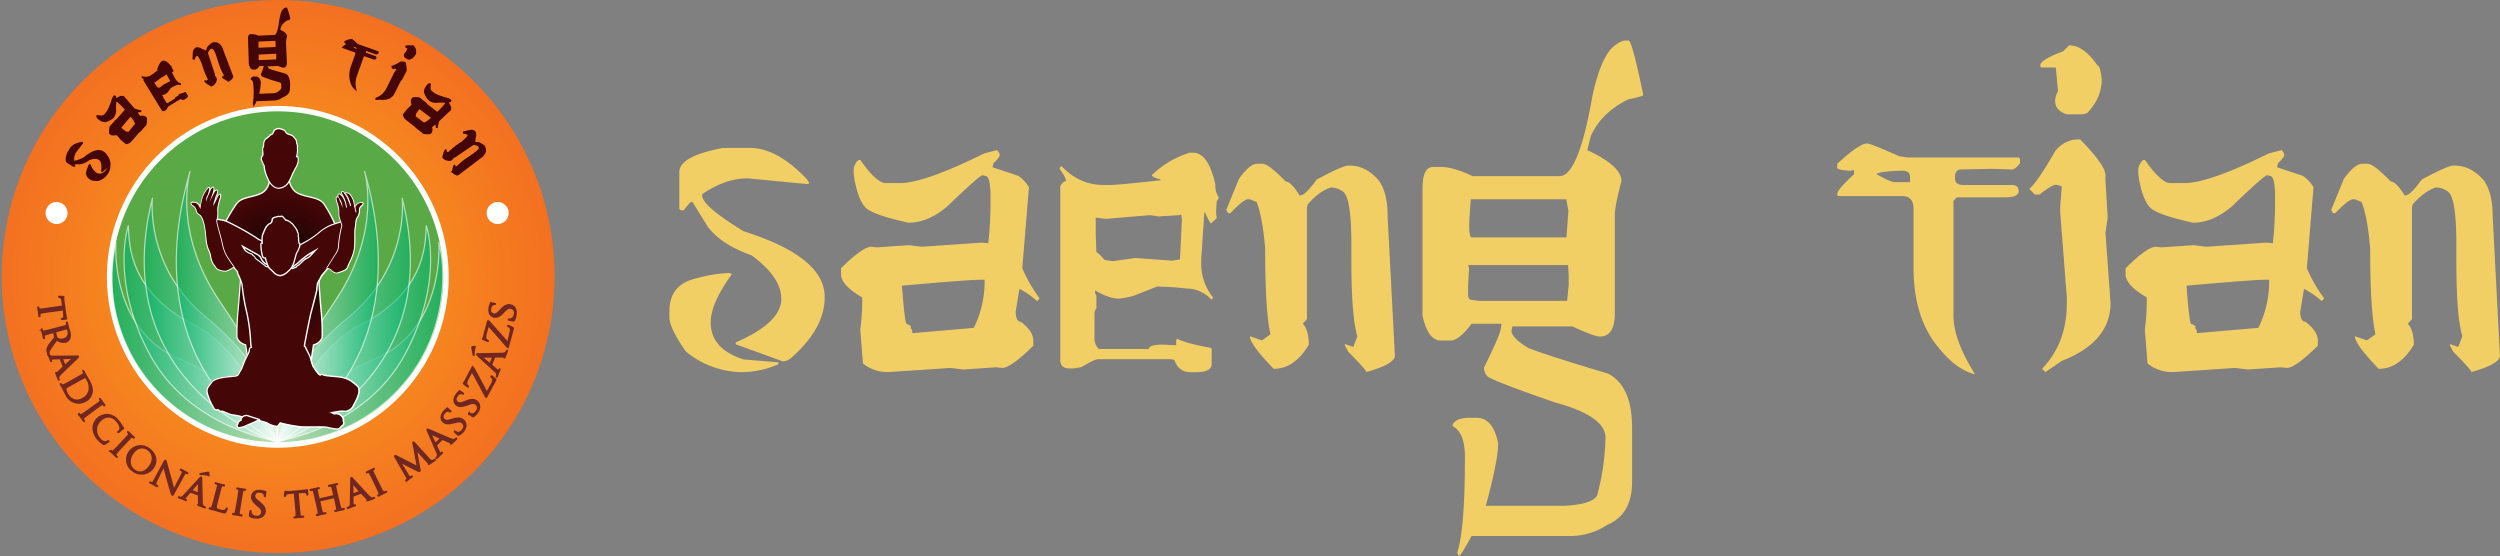 <svg xmlns="http://www.w3.org/2000/svg" xmlns:xlink="http://www.w3.org/1999/xlink" viewBox="0 0 944.84 210.16"><rect x="0" y="0" width="944.84" height="210.16" fill="#808080" stroke="none"/><radialGradient id="a" cx="104.8" cy="106.46" gradientUnits="userSpaceOnUse" r="104.79"><stop offset="0" stop-color="#faa61a"></stop><stop offset=".41" stop-color="#f7901e"></stop><stop offset="1" stop-color="#f37021"></stop></radialGradient><linearGradient id="b" gradientUnits="userSpaceOnUse" x1="104.58" x2="104.58" y1="167.76" y2="167.76"><stop offset="0" stop-color="#fff"></stop><stop offset="1" stop-color="#00b26b"></stop></linearGradient><linearGradient id="c" x1="104.73" x2="167.34" xlink:href="#b" y1="131.15" y2="131.15"></linearGradient><linearGradient id="d" x1="104.89" x2="162.73" xlink:href="#b" y1="127.73" y2="127.73"></linearGradient><linearGradient id="e" x1="104.73" x2="155.1" xlink:href="#b" y1="122.77" y2="122.77"></linearGradient><linearGradient id="f" x1="104.73" x2="142.98" xlink:href="#b" y1="117.73" y2="117.73"></linearGradient><linearGradient id="g" gradientTransform="matrix(-1 0 0 1 327.88 0)" x1="223" x2="285.57" xlink:href="#b" y1="131.19" y2="131.19"></linearGradient><linearGradient id="h" gradientTransform="matrix(-1 0 0 1 327.88 0)" x1="223.16" x2="281" xlink:href="#b" y1="127.73" y2="127.73"></linearGradient><linearGradient id="i" gradientTransform="matrix(-1 0 0 1 327.88 0)" x1="223" x2="273.37" xlink:href="#b" y1="122.77" y2="122.77"></linearGradient><linearGradient id="j" gradientTransform="matrix(-1 0 0 1 327.88 0)" x1="223" x2="261.25" xlink:href="#b" y1="117.73" y2="117.73"></linearGradient><radialGradient id="k" cx="105.87" cy="103.39" gradientUnits="userSpaceOnUse" r="28.65"><stop offset="0" stop-color="#060000"></stop><stop offset="1" stop-color="#450607"></stop></radialGradient><g transform="translate(0 -1.69)"><path d="m209.61 106.49a105.73 105.73 0 0 1 -1.17 15.3 104.49 104.49 0 1 1 1.17-15.3z" fill="url(#a)"></path><path d="m169.58 106.48a65.36 65.36 0 0 1 -.72 9.45 64.59 64.59 0 1 1 .72-9.45z" fill="#fff"></path><path d="m167.52 106.48a63.28 63.28 0 0 1 -.7 9.15 62.53 62.53 0 1 1 .7-9.15z" fill="#59aa47"></path><path d="m165.85 93.32a52.12 52.12 0 0 1 1.49 12.57 64.76 64.76 0 0 1 -3.57 21.28 62.59 62.59 0 0 1 -7.77 15.16c-.88 1.27-1.94 2.57-3 3.82a63.38 63.38 0 0 1 -31.65 20.56 55.07 55.07 0 0 1 -16.59 2.23s7.91-19.47 37-31.65c26.57-11.11 24.09-43.97 24.09-43.97z" style="stroke:#fff;stroke-linecap:round;stroke-linejoin:round;stroke-width:.46;opacity:.6;fill:url(#c)"></path><path d="m104.89 168.44s9.24-32.91 31.69-44.21c26.17-13.17 24-33.56 24.55-37.22 0 0 7 20.62-8.13 48.67s-48.1 32.76-48.1 32.76" style="stroke:#fff;stroke-linecap:round;stroke-linejoin:round;stroke-width:.46;opacity:.6;fill:url(#d)"></path><path d="m104.73 168.94s65.13-21 47.27-92.35c0 0 3.05 25.81-20.16 44.89s-27.11 35.21-27.11 47.46z" style="stroke:#fff;stroke-linecap:round;stroke-linejoin:round;stroke-width:.46;opacity:.6;fill:url(#e)"></path><path d="m104.73 168.94s55.05-26.07 33.06-102.43c0 0 6.72 22.45-11 48.71s-22.06 35.21-22.06 53.72z" style="stroke:#fff;stroke-linecap:round;stroke-linejoin:round;stroke-width:.46;opacity:.6;fill:url(#f)"></path><path d="m43.82 93.43a62 62 0 0 0 -1.51 14 59.39 59.39 0 0 0 2.69 17.47 60.86 60.86 0 0 0 2.42 6.51c.42 1 .89 2 1.39 3a59.55 59.55 0 0 0 7.48 11.53c.92 1.08 1.84 2.18 2.77 3.19s1.74 1.78 2.61 2.61a63.23 63.23 0 0 0 17 11.57 60.42 60.42 0 0 0 19 5.31 49.25 49.25 0 0 0 7.13.36s-7.91-19.47-37-31.65c-26.53-11.15-23.98-43.9-23.98-43.9z" style="stroke:#fff;stroke-linecap:round;stroke-linejoin:round;stroke-width:.46;opacity:.6;fill:url(#g)"></path><path d="m104.72 168.44s-9.24-32.9-31.72-44.2c-26.13-13.18-24-33.56-24.51-37.24 0 0-7 20.62 8.13 48.67s48.1 32.76 48.1 32.76" style="stroke:#fff;stroke-linecap:round;stroke-linejoin:round;stroke-width:.46;opacity:.6;fill:url(#h)"></path><path d="m104.88 168.94s-65.13-21-47.27-92.35c0 0-3.05 25.81 20.16 44.89s27.11 35.21 27.11 47.46z" style="stroke:#fff;stroke-linecap:round;stroke-linejoin:round;stroke-width:.46;opacity:.6;fill:url(#i)"></path><path d="m104.88 168.94s-55.05-26.07-33.07-102.43c0 0-6.72 22.45 11 48.71s22.07 35.21 22.07 53.72z" style="stroke:#fff;stroke-linecap:round;stroke-linejoin:round;stroke-width:.46;opacity:.6;fill:url(#j)"></path><path d="m108.54 137.33-2.37.12-3.39-.12-8.78.87a.26.26 0 0 1 -.26-.22l-.9-5.98c-2.82-.82-3.26-2.8-3.28-2.89a84.77 84.77 0 0 1 .35-9.5c.44-4.16 1.54-20.47 1.62-21.71l-6.34-12.04a.26.26 0 0 1 0-.24 72.53 72.53 0 0 1 4.09-6.77c1.27-1.77 3.29-2.27 5.42-2.8a21.8 21.8 0 0 0 3.85-1.22c3.4-1.54 3.45-5.95 3.45-6a.26.26 0 0 1 .26-.26h6.66a.26.26 0 0 1 .26.25s.21 4.46 3.63 6a21.63 21.63 0 0 0 4 1.23c2.26.53 4.4 1 5.66 2.79a55.53 55.53 0 0 1 4.06 7.35.26.26 0 0 1 0 .24l-6.71 11.57c.09 1.29 1.18 17.55 1.62 21.71a86.76 86.76 0 0 1 .35 9.45c0 .13-.46 2.11-3.28 2.93l-.9 5.94a.26.26 0 0 1 -.26.22z" fill="url(#k)"></path><path d="m108.92 68.84s.18 4.6 3.78 6.23 7.68 1.26 9.6 3.93a54.78 54.78 0 0 1 4 7.31l-6.77 11.59s1.16 17.44 1.63 21.8a85.83 85.83 0 0 1 .35 9.42s-.41 2-3.26 2.73l-.93 6.1-8.78-.87-2.41.12-3.37-.12-8.78.87-.93-6.1c-2.85-.76-3.26-2.73-3.26-2.73a85.74 85.74 0 0 1 .35-9.42c.46-4.36 1.63-21.8 1.63-21.8l-6.35-12.16a71.73 71.73 0 0 1 4.07-6.74c1.92-2.67 5.56-2.3 9.17-3.93s3.6-6.23 3.6-6.23zm0-.52h-6.66a.52.52 0 0 0 -.52.52s0 4.29-3.29 5.75a21.56 21.56 0 0 1 -3.8 1.2c-2.18.54-4.25 1.05-5.57 2.9a71.25 71.25 0 0 0 -4.08 6.81.52.52 0 0 0 0 .5l6.31 12c-.11 1.7-1.18 17.54-1.62 21.63a87 87 0 0 0 -.35 9.48.52.52 0 0 0 0 .09 4.49 4.49 0 0 0 3.3 3l.85 5.8a.52.52 0 0 0 .52.44h.05l8.74-.87 3.34.11 2.42-.11 8.74.87h.05a.52.52 0 0 0 .52-.44l.88-5.77a4.49 4.49 0 0 0 3.3-3 .52.52 0 0 0 0-.09 87.1 87.1 0 0 0 -.35-9.48c-.43-4.08-1.5-19.85-1.62-21.62l6.69-11.45a.52.52 0 0 0 0-.48 54.5 54.5 0 0 0 -4.08-7.39c-1.32-1.84-3.5-2.35-5.81-2.89a21.38 21.38 0 0 1 -4-1.22c-3.27-1.48-3.47-5.73-3.47-5.77a.52.52 0 0 0 -.52-.5z" fill="#fff"></path><path d="m127.29 163.8a14 14 0 0 1 -3-.52l-.79-.19c-.45-.09-2.23-.09-3.85-.09h-1.79c-1.29 0-2.56 0-3.56 0a49.88 49.88 0 0 1 -8.42-1.53 10.64 10.64 0 0 1 -.84 1.1.77.77 0 0 1 -.6.21 8.45 8.45 0 0 1 -3.41-1.22 74.53 74.53 0 0 0 -8-2.22.26.26 0 0 1 -.14-.09.54.54 0 0 0 -.37-.17h-.27a4.81 4.81 0 0 1 -.54 0 3 3 0 0 1 -1-.16 11.92 11.92 0 0 0 -1.93-.37l-1.22-.19a10.39 10.39 0 0 1 -2.15-.77 6.23 6.23 0 0 0 -1.65-.58h-.22-.29a.44.44 0 0 1 -.34-.15 1.53 1.53 0 0 0 -.2-.16l-.2-.15a.35.35 0 0 0 -.23-.13 1.6 1.6 0 0 0 -.32.05 1.49 1.49 0 0 1 -.33 0 1.09 1.09 0 0 1 -.92-.73l-.08-.13a21.81 21.81 0 0 1 -2.07-4.36c-.92-2.37-.44-3 .6-4.33.21-.27.44-.57.7-.93 1.16-1.63 5-2 7.62-2.23a11.9 11.9 0 0 0 1.75-.22 1.43 1.43 0 0 0 1-.94c.13-.24.29-.54.53-.92a5.47 5.47 0 0 0 .75-1.51c.13-.36.31-.86.66-1.72s.85-1.85 1.2-2.53a5.79 5.79 0 0 0 .83-2.08.93.93 0 0 1 .74-1 19.84 19.84 0 0 1 -.3-3.15 65.06 65.06 0 0 0 -1.65-11 61.36 61.36 0 0 1 -1.38-8.31c-.06-.55-.11-1-.15-1.23a13.22 13.22 0 0 0 -1.11-2.92c-.18-.38-.33-.7-.41-.91a3.22 3.22 0 0 1 -.24-1c-.6-.71-4.82-5.67-5.28-6.51s-3.29-10.94-3.42-11.81a1.3 1.3 0 0 1 .88-1.37 12.1 12.1 0 0 1 3.9.84 101 101 0 0 1 11 6.14 5.86 5.86 0 0 0 2.9 1.3.27.27 0 0 1 .14 0l.52.35a.26.26 0 0 1 .11.18l1.18 7.85a.26.26 0 0 1 -.05.2.26.26 0 0 1 -.18.1h-.17a1.91 1.91 0 0 1 -1.4-.53l-.31-.31a3.5 3.5 0 0 1 -1-1.43 3.12 3.12 0 0 0 -1.13-1.32l-5.64-3.18.8 1.33a2.36 2.36 0 0 0 .87.74l.17.11a4.66 4.66 0 0 0 1.21.57 1.22 1.22 0 0 1 .76.58.43.43 0 0 0 .22.21 1.19 1.19 0 0 1 .6.67 1 1 0 0 0 .25.37l3.44 2.61a3.47 3.47 0 0 1 .35.3.44.44 0 0 0 .4.19h.25a.54.54 0 0 0 .55-.46.26.26 0 0 1 .26-.24c8.16.45 8.2.8 8.22 1.06s.05.21.35.32l.14-.07a2.53 2.53 0 0 0 .61-.29.57.57 0 0 1 .31-.13.27.27 0 0 1 .18.07 1.11 1.11 0 0 0 .18-.19l.08-.1a1.63 1.63 0 0 1 .69-.53 8.58 8.58 0 0 0 1.16-1c.38-.37.74-.73 1-.94a4 4 0 0 1 .86-.55l.57-.3a2.75 2.75 0 0 0 .9-.68l.26-.28c.22-.22 1-1.06 1.66-1.8l-1.48.86a26.32 26.32 0 0 0 -4.43 3.31 12.27 12.27 0 0 1 -3 2.15.26.26 0 0 1 -.12 0 .26.26 0 0 1 -.26-.3l.17-1.22 2-6.49a.26.26 0 0 1 .21-.18 5.33 5.33 0 0 0 1.61-.58l.68-.38a33.2 33.2 0 0 0 6.08-4.08 17.23 17.23 0 0 1 7-3.59l.85-.26a2.76 2.76 0 0 1 .83-.15 1.16 1.16 0 0 1 1 .5 2.09 2.09 0 0 1 .12 1.7c-.13.33-1.51 6-1.6 7.07s-2.16 4.37-2.39 4.74c-1.1 1.43-2.87 3.75-3 4a9.93 9.93 0 0 1 -.93 1.17 13.69 13.69 0 0 0 -1.2 1.51c-.09.22-.34.67-.64 1.19s-.69 1.22-.8 1.51a6.11 6.11 0 0 0 -.19 1.44c0 .4-.05.8-.1 1.13-.13.77-1.86 7.52-2.1 8.2s-2.49 12.06-2.51 12.64v.18a1.47 1.47 0 0 0 0 .2.52.52 0 0 1 .44.45 2 2 0 0 0 .1.28c.07.15.29.59.56 1.1.55 1.06.94 1.82 1 2.06s.11.36.21.69c.25.85.67 2.28.92 2.87a13.7 13.7 0 0 0 1.55 2.22c.22.28.4.5.47.61l.11.16h.16a.5.5 0 0 1 .29.27.23.23 0 0 0 .1.11.9.9 0 0 1 .39-.25 1.13 1.13 0 0 1 .32-.05 1.33 1.33 0 0 1 .51.14l.13.05c.41.16.74.3 4.89.64a11.06 11.06 0 0 1 7.37 3.16l.41.35c1.8 1.52-.3 5.38-1.21 7-.14.25-.24.45-.29.56a3.28 3.28 0 0 1 -1.82 1.69 2.17 2.17 0 0 1 -1.09.32h-.45c-.26 0-.58 0-1.06 0a19.17 19.17 0 0 0 -3.59.59l.24.08a.68.68 0 0 1 .3.23.38.38 0 0 0 .39.12 4.57 4.57 0 0 0 .66-.06h.27a2.85 2.85 0 0 1 2.14 1.38 1.37 1.37 0 0 1 .32 1 .57.57 0 0 0 0 .48c0 .1.05.22.09.37a1.21 1.21 0 0 1 -.66 1.42.64.64 0 0 0 -.23.21 3.46 3.46 0 0 1 -.78.72 1.66 1.66 0 0 1 -.72.17z" fill="#450607"></path><path d="m82 84.84a12.6 12.6 0 0 1 3.75.83 102 102 0 0 1 11 6.1 6 6 0 0 0 3.05 1.35l.52.35 1.18 7.85h-.14a1.68 1.68 0 0 1 -1.21-.44 4.19 4.19 0 0 1 -1.22-1.66 3.38 3.38 0 0 0 -1.39-1.48l-6.54-3.66s1.09 1.83 1.31 2.18a2.59 2.59 0 0 0 1 .83 5.54 5.54 0 0 0 1.44.7c.7.22.52.61 1 .78s.44.74.78 1l3.44 2.62a1.31 1.31 0 0 0 .9.54h.28a.81.81 0 0 0 .78-.7s7.93.44 8 .83a.65.65 0 0 0 .61.57l.16.06s-.08-.08.1-.14a2.69 2.69 0 0 0 .65-.31l.18-.1s-.11.1 0 .1a.53.53 0 0 0 .52-.31 1.53 1.53 0 0 1 .7-.57c.44-.22 1.61-1.53 2.22-2a7 7 0 0 1 1.4-.83 3.73 3.73 0 0 0 1.22-1c.44-.44 2.83-3.1 2.83-3.1s-2.27 1.35-3 1.74a26.38 26.38 0 0 0 -4.49 3.36 12.14 12.14 0 0 1 -2.88 2.09l.17-1.22 2-6.45a5.57 5.57 0 0 0 1.7-.61 37.62 37.62 0 0 0 6.8-4.49c2.88-2.53 5.76-3.14 7.8-3.79a2.49 2.49 0 0 1 .75-.13c1.24 0 1.06 1.46.91 1.83s-1.53 6.1-1.61 7.15-2.35 4.62-2.35 4.62-2.83 3.66-3 4-2 2.27-2.14 2.7-1.22 2.14-1.44 2.7a20.49 20.49 0 0 0 -.31 2.62c-.13.78-1.87 7.54-2.09 8.15s-2.53 12.25-2.53 12.73 0 .52.22.61.17.22.35.61 1.44 2.75 1.57 3.14.78 2.75 1.13 3.57a22.64 22.64 0 0 0 2 2.88c.26.39.17.22.39.31a2.62 2.62 0 0 1 .35.35.26.26 0 0 0 .14.05c.15 0 .23-.2.47-.27a.89.89 0 0 1 .24 0 1.62 1.62 0 0 1 .54.17c.44.17.7.31 5 .65s5.71 1.83 7.63 3.44-1.22 6.5-1.57 7.28a3 3 0 0 1 -1.7 1.57 1.9 1.9 0 0 1 -1 .29c-.32 0-.72-.07-1.51-.07a25 25 0 0 0 -4.58.83s.78.22 1.13.35a1 1 0 0 0 .78.37 4.8 4.8 0 0 0 .7-.07h.23a2.64 2.64 0 0 1 2.21 2 1.4 1.4 0 0 0 .09 1 1 1 0 0 1 -.52 1.13c-.35.17-.26.39-1 1a1.45 1.45 0 0 1 -.82.18 21.68 21.68 0 0 1 -3.71-.71 38.16 38.16 0 0 0 -3.89-.1h-1.82c-1.28 0-2.54 0-3.54 0a52.49 52.49 0 0 1 -8.54-1.57 11.49 11.49 0 0 1 -.92 1.22.55.55 0 0 1 -.41.12 8.32 8.32 0 0 1 -3.25-1.17c-.57-.44-8.07-2.27-8.07-2.27a.8.8 0 0 0 -.57-.26c-.2 0-.47.06-.81.06a2.76 2.76 0 0 1 -.89-.14 27 27 0 0 0 -3.18-.57c-1.22-.21-3.09-1.36-3.85-1.36h-.05l-.44.05a.82.82 0 0 1 -.39-.27 1 1 0 0 0 -.58-.32 1.77 1.77 0 0 0 -.38.06 1.22 1.22 0 0 1 -.27 0 1 1 0 0 1 -.78-.73 22 22 0 0 1 -2-4.32c-1-2.7-.22-2.92 1.26-5s8.28-2 9.24-2.35.83-.74 1.61-2 .48-.92 1.44-3.27 2-3.75 2-4.71a.65.65 0 0 1 .65-.8h.14a22.25 22.25 0 0 1 -.35-3.4 65.91 65.91 0 0 0 -1.66-11.12 77 77 0 0 1 -1.53-9.5 22.53 22.53 0 0 0 -1.53-3.88 2.48 2.48 0 0 1 -.22-1s-4.84-5.67-5.32-6.54-3.31-10.94-3.4-11.77a1 1 0 0 1 .7-1.09m0-.52h-.17a1.56 1.56 0 0 0 -1.03 1.63c.1.92 3 11.06 3.46 12s4.39 5.46 5.26 6.48a3.72 3.72 0 0 0 .25 1c.08.22.23.54.41.93a13.38 13.38 0 0 1 1.08 2.84c0 .24.09.67.15 1.21a61.44 61.44 0 0 0 1.39 8.36 66.33 66.33 0 0 1 1.64 11 18.82 18.82 0 0 0 .27 3 1.07 1.07 0 0 0 -.28.17 1.31 1.31 0 0 0 -.4 1.01 5.77 5.77 0 0 1 -.8 2c-.36.68-.8 1.54-1.21 2.55-.35.86-.53 1.36-.66 1.73a5.23 5.23 0 0 1 -.73 1.45c-.25.39-.41.7-.54.94a1.19 1.19 0 0 1 -.81.81 13.1 13.1 0 0 1 -1.68.21c-2.62.24-6.59.61-7.81 2.34-.25.36-.49.66-.69.93-1.11 1.44-1.56 2.17-.63 4.58a23 23 0 0 0 2.1 4.41l.04.05a1.33 1.33 0 0 0 1.14.85 1.73 1.73 0 0 0 .39 0h.26a.19.19 0 0 0 .08.07l.2.08a1.27 1.27 0 0 1 .17.14.7.7 0 0 0 .52.22h.33.18a6.54 6.54 0 0 1 1.56.56 10.56 10.56 0 0 0 2.21.79l1.22.19a11.78 11.78 0 0 1 1.88.36 3.28 3.28 0 0 0 1.05.17 5.17 5.17 0 0 0 .57 0h.24a.28.28 0 0 1 .17.08.58.58 0 0 0 .27.16 80.86 80.86 0 0 1 7.88 2.18 8.67 8.67 0 0 0 3.56 1.26 1 1 0 0 0 .8-.29 10.21 10.21 0 0 0 .76-1 49 49 0 0 0 8.3 1.49h3.56 1.82c1.16 0 3.32 0 3.79.09l.78.18a14.16 14.16 0 0 0 3 .53 1.9 1.9 0 0 0 1.13-.28 3.77 3.77 0 0 0 .83-.77.39.39 0 0 1 .15-.14 1.47 1.47 0 0 0 .8-1.71c0-.15-.06-.27-.09-.37a.38.38 0 0 1 0-.31 1.43 1.43 0 0 0 -.34-1.26 3.11 3.11 0 0 0 -2.36-1.49h-.31a4.38 4.38 0 0 1 -.62.06.63.63 0 0 1 -.19 0 15.8 15.8 0 0 1 2.89-.43h1 .47a2.4 2.4 0 0 0 1.22-.35 3.56 3.56 0 0 0 1.94-1.82c0-.11.15-.29.28-.54.93-1.71 3.11-5.7 1.14-7.35l-.41-.35a11.28 11.28 0 0 0 -7.52-3.22c-4.12-.34-4.43-.46-4.79-.61l-.15-.06a1.55 1.55 0 0 0 -.61-.16 1.38 1.38 0 0 0 -.39.06 1.07 1.07 0 0 0 -.28.13.8.8 0 0 0 -.34-.24h-.1l-.05-.08c-.08-.12-.26-.35-.49-.63a13.87 13.87 0 0 1 -1.52-2.16c-.24-.57-.66-2-.91-2.83-.1-.34-.18-.6-.21-.71-.09-.26-.47-1-1-2.11-.25-.49-.49-.94-.55-1.08a1.66 1.66 0 0 1 -.09-.25.83.83 0 0 0 -.44-.59v-.17c0-.65 2.29-11.93 2.5-12.56s2-7.47 2.12-8.24c.06-.34.08-.75.11-1.15a6.17 6.17 0 0 1 .17-1.36c.1-.27.48-.94.78-1.47a13.86 13.86 0 0 0 .65-1.22 16.2 16.2 0 0 1 1.15-1.44 9.12 9.12 0 0 0 1-1.22c.14-.25 1.63-2.21 3-3.93.42-.66 2.37-3.78 2.46-4.9.08-1 1.39-6.52 1.58-7a2.34 2.34 0 0 0 -.15-1.94 1.42 1.42 0 0 0 -1.25-.61 3 3 0 0 0 -.91.16l-.84.26a17.68 17.68 0 0 0 -7.15 3.64 32.91 32.91 0 0 1 -6 4l-.7.39a5.06 5.06 0 0 1 -1.51.54.52.52 0 0 0 -.41.36l-2 6.45a.52.52 0 0 0 0 .08l-.16 1.1a52 52 0 0 0 -7.68-.72.52.52 0 0 0 0-.26l-1.18-7.85a.52.52 0 0 0 -.23-.36l-.52-.35a.52.52 0 0 0 -.27-.09 5.66 5.66 0 0 1 -2.92-1.25 101.44 101.44 0 0 0 -11.1-6.17 13 13 0 0 0 -3.9-.86zm18.82 17.89h-.1l-.12-.11a3.67 3.67 0 0 0 -.37-.32l-2-1.51-1.46-1.11a.94.94 0 0 1 -.17-.28 1.42 1.42 0 0 0 -.73-.79.2.2 0 0 1 -.1-.11 1.47 1.47 0 0 0 -.9-.68 4.46 4.46 0 0 1 -1.15-.54l-.17-.1a2.12 2.12 0 0 1 -.75-.71l-.29-.48 4.78 2.69a2.87 2.87 0 0 1 1.16 1.21 3.76 3.76 0 0 0 1 1.52l.3.3a2.17 2.17 0 0 0 1.6.61.52.52 0 0 0 0 .13.31.31 0 0 1 -.32.22h-.22zm9.63.64a12.42 12.42 0 0 0 3-2.18 25.93 25.93 0 0 1 4.36-3.26l-.5.53-.27.28a2.53 2.53 0 0 1 -.84.63l-.56.29a4.31 4.31 0 0 0 -.91.58c-.28.22-.65.58-1 1a9.68 9.68 0 0 1 -1.1 1 1.86 1.86 0 0 0 -.78.6l-.08.1h-.13a.8.8 0 0 0 -.44.16 2.35 2.35 0 0 1 -.56.27h-.08z" fill="#fff"></path><path d="m92.35 158.84a1.79 1.79 0 0 0 -1 .78 1.09 1.09 0 0 0 -.23.87 3.24 3.24 0 0 1 -.49.26.6.6 0 0 0 -.32.26.8.8 0 0 0 -.35.58.86.86 0 0 1 -.17.44c-.09.12.12-.17-.09.12a.65.65 0 0 0 0 .73.75.75 0 0 0 .52.49 8.23 8.23 0 0 0 2.44-.64c.41-.23 2.73-1.16 3.43-1.48l2-1-4.85-1.57z" fill="#450607" stroke="#fff" stroke-linecap="round" stroke-linejoin="round" stroke-width=".52"></path><path d="m105.49 72.79a3.24 3.24 0 0 1 -.58-.05 3.72 3.72 0 0 1 -1.19-.46 6.22 6.22 0 0 1 -2.43-3 15.74 15.74 0 0 1 -1.29-3.79l-.09-.59c0-.1 0-.21 0-.33a1.72 1.72 0 0 0 -.15-.57.92.92 0 0 1 -.18-.14 1 1 0 0 1 -.23-.5v-.14a.59.59 0 0 0 0-.21 1.5 1.5 0 0 0 -.19-.29 1.51 1.51 0 0 1 -.31-.59 1.9 1.9 0 0 1 .05-1.13 1 1 0 0 1 .24-.27l.11-.11a1.61 1.61 0 0 0 .11-.92c0-.12 0-.23 0-.33a3.19 3.19 0 0 0 -.05-.49v-.2a2.57 2.57 0 0 1 0-.72 2.62 2.62 0 0 1 .21-.66l.06-.13a.8.8 0 0 0 .1-.39v-.2c0-.15 0-.31 0-.46a3.45 3.45 0 0 1 .36-1.32 1.42 1.42 0 0 1 .46-.55c.23-.17.44-.31.62-.47a3.33 3.33 0 0 1 .5-.37.82.82 0 0 0 .23-.25l.15-.2a1.2 1.2 0 0 1 .59-.37l.23-.1.11-.09a2.39 2.39 0 0 0 .29-.39l.08-.11a.64.64 0 0 0 .08-.12 1.65 1.65 0 0 1 .11-.33 1.79 1.79 0 0 1 .88-.88 2.82 2.82 0 0 1 1.08-.26h.11a2.85 2.85 0 0 1 .94.26 4.23 4.23 0 0 0 .46.17 1.67 1.67 0 0 1 1.07.94 1.52 1.52 0 0 0 .7.6 4 4 0 0 0 .79.31 3 3 0 0 1 1.34.68c.17.17.32.37.47.55l.22.27a2.93 2.93 0 0 1 .37.49 1.86 1.86 0 0 1 .18.81 2 2 0 0 0 .06.47c0 .08.06.17.09.25a2.23 2.23 0 0 1 .17.56 5.94 5.94 0 0 1 0 .77v.7a6 6 0 0 1 -.11 1.87c0 .1-.05.21-.08.31s-.08.36-.14.53h.19a.37.37 0 0 1 .29.2c0 .08 0 .16.07.24a1.56 1.56 0 0 1 .11.77l-.14 1a6 6 0 0 1 -.83 2l-.09.16a10.86 10.86 0 0 0 -.65 1.29 2.55 2.55 0 0 1 -.26.47 2.33 2.33 0 0 0 -.21.35c-.07.15-.12.31-.18.47s-.14.4-.23.59c-.24.53-.53 1.15-.87 1.73a4.76 4.76 0 0 1 -3.86 2.71z" fill="#450607"></path><path d="m105.45 50.54h.1a6.18 6.18 0 0 1 1.35.42 1.4 1.4 0 0 1 .9.8 1.74 1.74 0 0 0 .81.72c.63.36 1.54.4 2.07.94.25.26.46.55.68.81a2.89 2.89 0 0 1 .34.45 6.41 6.41 0 0 1 .22 1.23 4.62 4.62 0 0 1 .25.76 5.54 5.54 0 0 1 0 .74 9.52 9.52 0 0 1 -.08 2.5c-.08.28-.12.56-.22.83 0 .12-.13.33 0 .39h.13.34a2.15 2.15 0 0 1 .18.91c0 .32-.09.63-.14 1a6.39 6.39 0 0 1 -.89 2.1 11.12 11.12 0 0 0 -.67 1.32c-.11.28-.34.52-.46.81s-.25.71-.41 1.06c-.27.58-.54 1.16-.86 1.71a4.55 4.55 0 0 1 -3.63 2.57 2.94 2.94 0 0 1 -.54 0 3.43 3.43 0 0 1 -1.11-.42 6.06 6.06 0 0 1 -2.32-2.91 15.76 15.76 0 0 1 -1.27-3.69c0-.2-.06-.39-.09-.58a3.32 3.32 0 0 0 -.17-1 1 1 0 0 0 -.22-.19.7.7 0 0 1 -.16-.36 1.37 1.37 0 0 0 -.08-.42 4.66 4.66 0 0 1 -.5-1.04 1.66 1.66 0 0 1 .09-.92 3.42 3.42 0 0 1 .33-.35 2.5 2.5 0 0 0 .15-1.41 5.56 5.56 0 0 0 -.08-.72 2.6 2.6 0 0 1 0-.71 2.46 2.46 0 0 1 .18-.54 1.33 1.33 0 0 0 .18-.62c0-.21 0-.43 0-.64a3.21 3.21 0 0 1 .33-1.21 1.16 1.16 0 0 1 .38-.46c.22-.15.44-.31.64-.48a3.06 3.06 0 0 1 .46-.35 2 2 0 0 0 .45-.51 1 1 0 0 1 .49-.3l.22-.09a.32.32 0 0 0 .21-.16 2.66 2.66 0 0 0 .33-.43 1.93 1.93 0 0 0 .18-.27c0-.09 0-.21.1-.32a1.54 1.54 0 0 1 .75-.75 2.56 2.56 0 0 1 1-.24m0-.52a3.09 3.09 0 0 0 -1.18.28 2 2 0 0 0 -1 1 1.26 1.26 0 0 0 -.1.3v.06.05l-.1.13a2.21 2.21 0 0 1 -.26.36l-.15.06h-.06a1.45 1.45 0 0 0 -.7.45l-.17.22a.64.64 0 0 1 -.15.18 3.59 3.59 0 0 0 -.53.4c-.17.15-.38.29-.57.43a1.72 1.72 0 0 0 -.57.66 3.73 3.73 0 0 0 -.39 1.43v.48.19a.54.54 0 0 1 -.08.28l-.06.13a2.84 2.84 0 0 0 -.22.67v.06a2.79 2.79 0 0 0 0 .79v.21a3 3 0 0 1 0 .44v.34a1.61 1.61 0 0 1 -.06.75l-.04.15a1.28 1.28 0 0 0 -.3.35 2.17 2.17 0 0 0 -.14 1.28 1.75 1.75 0 0 0 .36.69 1.38 1.38 0 0 1 .16.24.35.35 0 0 1 0 .13s0 .1 0 .16a1.24 1.24 0 0 0 .3.65.93.93 0 0 0 .16.13 2.63 2.63 0 0 1 .06.47v.35l.1.35v.23a16 16 0 0 0 1.3 3.83 6.48 6.48 0 0 0 2.54 3.15 4 4 0 0 0 1.28.49 3.48 3.48 0 0 0 .63.06 5 5 0 0 0 4.08-2.84c.34-.59.62-1.19.88-1.75.09-.2.16-.4.24-.61s.11-.31.17-.46a2.25 2.25 0 0 1 .18-.31 2.81 2.81 0 0 0 .29-.52 10.13 10.13 0 0 1 .6-1.19v-.06l.09-.16a6.29 6.29 0 0 0 .87-2.12v-.32c0-.21.06-.43.09-.64a1.81 1.81 0 0 0 -.13-.89c0-.07 0-.14-.07-.22a.52.52 0 0 0 -.38-.38l.06-.24c0-.1 0-.2.07-.3a6.18 6.18 0 0 0 .12-1.95c0-.23 0-.46 0-.69a6.14 6.14 0 0 0 0-.81 2.48 2.48 0 0 0 -.19-.62c0-.08-.06-.15-.09-.23a1.84 1.84 0 0 1 -.05-.41 2.08 2.08 0 0 0 -.21-.92 2.81 2.81 0 0 0 -.35-.47l-.06-.06-.22-.27c-.15-.19-.31-.39-.48-.57a3.23 3.23 0 0 0 -1.45-.75 3.87 3.87 0 0 1 -.74-.28 1.36 1.36 0 0 1 -.59-.48 1.93 1.93 0 0 0 -1.18-1.09 4.1 4.1 0 0 1 -.44-.16 3.11 3.11 0 0 0 -1-.28h-.13z" fill="#fff"></path><path d="m85.18 104.21c-.74 0-3-.3-3.51-1.28a6.61 6.61 0 0 0 -.47-.68 7.21 7.21 0 0 1 -1.6-3.65 8 8 0 0 0 -.6-2.14 13.57 13.57 0 0 1 -1.1-4.94c-.42-5.07-1.23-7.16-1.84-8a2.64 2.64 0 0 0 -.83-.75 1.88 1.88 0 0 1 -1-1.4 2.7 2.7 0 0 0 -1.23-1.89l-.12-.09a1.18 1.18 0 0 1 -.66-1 .81.81 0 0 1 .78-.32 6 6 0 0 1 .75.06 2.89 2.89 0 0 1 1.95 1.87 15.61 15.61 0 0 1 1.12-4.66 13.67 13.67 0 0 1 1.2-2 1.73 1.73 0 0 1 .89-.81.44.44 0 0 1 .22.11c.11.14.18.46-.16 1.73-.1.37-.19.65-.27.87a14.81 14.81 0 0 0 .75-1.77 2.11 2.11 0 0 1 1-1.06.37.37 0 0 1 .29.17c.07.1.27.42-.2 2.11 0 .16-.12.38-.21.65l.46-.9a1.71 1.71 0 0 1 1.08-1 .34.34 0 0 1 .3.17 2.87 2.87 0 0 1 -.35 1.88 8.78 8.78 0 0 0 -.48 1.42 2.1 2.1 0 0 1 -.19.57 9 9 0 0 0 -.35 1.26l.69-1.33c.43-.84.71-1.51.71-1.51a1.45 1.45 0 0 1 .87-.9h.1a.36.36 0 0 1 .21.19 2.57 2.57 0 0 1 -.22 1.63c-.3.88-.83 3.16-.83 3.18a7.3 7.3 0 0 0 -.06 1.15v.23a9.45 9.45 0 0 1 -.17 2.94c-.27.68-.23 1 .14 2.49.14.59.38 1.46.65 2.42.43 1.57.93 3.35 1.14 4.48a16.3 16.3 0 0 0 1.51 4.38 43 43 0 0 0 2.85 4.24.17.17 0 0 1 0 .26 12.61 12.61 0 0 1 -2.91 1.55h-.3zm-6.79-28.3a1.74 1.74 0 0 0 -.23.6c.08-.21.16-.42.25-.63z" fill="#450607"></path><path d="m80.49 72.58c.4.06.13 1.27-.09 2.05s-1.26 3.47-1.26 3.47l1.86-3.59a1.64 1.64 0 0 1 .92-.87c.34 0 .09 1.15-.23 1.8s-.57 1.85-.65 2a8 8 0 0 0 -.41 1.5 1 1 0 0 0 0 .52s.57-1.07 1-1.92.77-1.54.77-1.54a1.61 1.61 0 0 1 .66-.78c.26.09.19.71-.11 1.6s-.79 3.18-.79 3.18a7.29 7.29 0 0 0 -.07 1.2 10.68 10.68 0 0 1 -.15 3.09c-.28.72-.24 1 .13 2.59s1.45 5.12 1.79 6.92a16.63 16.63 0 0 0 1.53 4.42 42.39 42.39 0 0 0 2.88 4.27 13.34 13.34 0 0 1 -2.84 1.51h-.25c-.9 0-2.89-.37-3.37-1.19s-1.66-1.74-2-4.27-1.4-2.28-1.81-7.03-1.13-7.06-1.87-8.11-1.48-.7-1.79-2.09a3 3 0 0 0 -1.39-2c-.3-.23-1.23-1 .06-1a5.78 5.78 0 0 1 .72.06c1.41.18 2 2.44 2 2.44s.37-3.81 1.27-5.39a13.59 13.59 0 0 1 1.18-2 2.14 2.14 0 0 1 .76-.75c.18 0 .23.37-.11 1.62-.46 1.72-.65 1.33-.83 2.22a7.29 7.29 0 0 0 -.15 1.5 20 20 0 0 1 1-2.68 14.94 14.94 0 0 0 .78-1.85 2.44 2.44 0 0 1 .88-.94m0-.34a1.71 1.71 0 0 0 -1.1 1 .92.92 0 0 0 -.11-.7.45.45 0 0 0 -.36-.18 1.65 1.65 0 0 0 -1 .9 13.81 13.81 0 0 0 -1.19 2 14.18 14.18 0 0 0 -1.07 4.16 2.65 2.65 0 0 0 -1.89-1.38 6.16 6.16 0 0 0 -.79-.1 1 1 0 0 0 -1 .45 1.21 1.21 0 0 0 .72 1.18l.12.09a2.55 2.55 0 0 1 1.16 1.76 2 2 0 0 0 1.06 1.51 2.49 2.49 0 0 1 .78.71c.6.84 1.4 2.9 1.81 7.94a13.71 13.71 0 0 0 1.11 5 7.72 7.72 0 0 1 .63 2.09 7.46 7.46 0 0 0 1.63 3.73 6.5 6.5 0 0 1 .46.66c.58 1 2.76 1.36 3.66 1.36h.3a12.21 12.21 0 0 0 3-1.58.34.34 0 0 0 .06-.52 42.61 42.61 0 0 1 -2.83-4.2 16.11 16.11 0 0 1 -1.49-4.33c-.22-1.13-.71-2.92-1.15-4.49-.26-.94-.51-1.83-.65-2.42-.38-1.56-.38-1.79-.11-2.4a9.53 9.53 0 0 0 .19-3v-.23a7 7 0 0 1 .06-1.14s.53-2.28.82-3.14c.44-1.29.27-1.65.21-1.76a.53.53 0 0 0 -.31-.28h-.16a1.46 1.46 0 0 0 -1 1s-.23.54-.57 1.23v-.09a8.66 8.66 0 0 1 .49-1.43 3 3 0 0 0 .34-2 .49.49 0 0 0 -.34-.3h-.09a1.33 1.33 0 0 0 -1 .63 1.92 1.92 0 0 0 0-1.44.53.53 0 0 0 -.37-.24h-.05z" fill="#fff"></path><path d="m127.21 105a3.45 3.45 0 0 1 -2-1.06 2.81 2.81 0 0 0 -1.58-.77.17.17 0 0 1 -.15-.09.17.17 0 0 1 0-.18l.61-.89 2.85-4.53a5.07 5.07 0 0 0 1-3.06 41.81 41.81 0 0 1 1.06-6.92c.2-.52.16-.63-.29-1.91l-.13-.38a7.85 7.85 0 0 1 -.59-3.56 10.94 10.94 0 0 0 -.74-3.47c-.47-1.54-.39-1.88.09-2.1h.15a.42.42 0 0 1 .22.07 1 1 0 0 1 .12-1.1.34.34 0 0 1 .27-.05 1.31 1.31 0 0 1 .69.37l.77.63c.54 1 .81 1.5.82 1.57s.65 1 1.09 1.69l.44-.52a.18.18 0 0 1 .09-.06l.85-.22a.17.17 0 0 1 .14.07l.61.81.27.8.14-.05a3 3 0 0 1 2.36-1.93h.23a.48.48 0 0 1 .53.3 1.17 1.17 0 0 1 -.61 1 1.88 1.88 0 0 0 -.74 1.72 4.68 4.68 0 0 1 -.9 2.76 4.85 4.85 0 0 0 -.54 2.28 12.09 12.09 0 0 1 -.19 1.5 20 20 0 0 0 -.13 3.23 40.16 40.16 0 0 1 -.16 4.51 18 18 0 0 1 -1.81 5.29 15.45 15.45 0 0 0 -.64 1.48 2.37 2.37 0 0 1 -1.45 1.62 19 19 0 0 1 -2.71 1h-.08zm1.19-27.8a4 4 0 0 0 .34.8c.08.14.17.33.25.54a7.14 7.14 0 0 0 -.59-1.34z" fill="#450607"></path><path d="m128.1 75.12a1.25 1.25 0 0 1 .57.32l.77.72s.75 1.4.77 1.49 1.24 1.93 1.24 1.93l.59-.7.85-.22.61.81.31.92.4-.15a2.75 2.75 0 0 1 2.24-1.89h.21c.69 0 .3.71-.18 1a2 2 0 0 0 -.81 1.86 4.5 4.5 0 0 1 -.87 2.67c-.67 1-.46 2.44-.76 3.84s0 5-.29 7.76-2 5.49-2.44 6.74a2.22 2.22 0 0 1 -1.34 1.51 21 21 0 0 1 -2.67 1h-.07a3.28 3.28 0 0 1 -1.9-1 2.91 2.91 0 0 0 -1.69-.81l.61-.89 2.86-4.53a5.15 5.15 0 0 0 1-3.14 41.67 41.67 0 0 1 1.13-6.82c.24-.63.15-.76-.41-2.4a7.6 7.6 0 0 1 -.59-3.47 10.48 10.48 0 0 0 -.74-3.55c-.48-1.59-.33-1.74 0-1.9h.08a1.41 1.41 0 0 1 .64.76 3.28 3.28 0 0 0 .41 1.09 20.32 20.32 0 0 1 .92 2.33s-.13-.81-.2-1.31a6.45 6.45 0 0 0 -1.07-2.46c-.61-.83-.43-1.33-.26-1.48a.16.16 0 0 1 .11 0m0-.34a.51.51 0 0 0 -.34.12 1 1 0 0 0 -.25 1 .52.52 0 0 0 -.19 0c-.65.31-.62.87-.18 2.31a11.09 11.09 0 0 1 .73 3.38 8 8 0 0 0 .6 3.65l.13.38c.45 1.29.46 1.34.29 1.79a41.18 41.18 0 0 0 -1.15 6.92 5 5 0 0 1 -.89 2.92v.05l-2.86 4.53-.6.88a.34.34 0 0 0 .28.54 2.7 2.7 0 0 1 1.46.73 3.59 3.59 0 0 0 2.13 1.1h.1a17.69 17.69 0 0 0 2.79-1 2.55 2.55 0 0 0 1.52-1.72 15.21 15.21 0 0 1 .64-1.46 18.07 18.07 0 0 0 1.82-5.35 40.11 40.11 0 0 0 .16-4.53 19.94 19.94 0 0 1 .13-3.2 12.27 12.27 0 0 0 .19-1.52 4.74 4.74 0 0 1 .52-2.2 4.83 4.83 0 0 0 .93-2.85 1.68 1.68 0 0 1 .66-1.58 1.3 1.3 0 0 0 .68-1.24.64.64 0 0 0 -.69-.43h-.26a3.29 3.29 0 0 0 -2.48 1.78l-.15-.44a.34.34 0 0 0 -.05-.1l-.61-.81a.34.34 0 0 0 -.27-.14h-.12l-.85.22a.34.34 0 0 0 -.18.11l-.29.35c-.46-.7-.89-1.38-1-1.49s-.18-.39-.79-1.52a.34.34 0 0 0 -.07-.09l-.77-.72a1.39 1.39 0 0 0 -.8-.42z" fill="#fff"></path><path d="m134.55 81.82a30.36 30.36 0 0 1 -.73-3.34 7.3 7.3 0 0 0 -1.4-3.14 2.92 2.92 0 0 0 -1.19-.78s-1.08-.2-.46.67a7.3 7.3 0 0 1 1 1.8c.12.35.61 2.15.61 2.15" fill="#450607" stroke="#fff" stroke-linecap="round" stroke-linejoin="round" stroke-width=".34"></path><path d="m132.5 79.39s-1-2.83-1.37-3.38-1.13-1.68-1.13-1.68a.63.63 0 0 0 -.72-.2c-.35.22-.32.39.14 1.28a13.77 13.77 0 0 1 1 2.31l.58 2.28" fill="#450607" stroke="#fff" stroke-linecap="round" stroke-linejoin="round" stroke-width=".34"></path><path d="m106 105.82a3.63 3.63 0 0 1 -2.3-1 15.24 15.24 0 0 0 -1.21-1.19l-.65-.6c-.62-.59-1.33-3.09-1.55-3.92h-.18a.94.94 0 0 1 -.51-.11.86.86 0 0 1 -.4-.64 4.36 4.36 0 0 0 -.15-.51 20.36 20.36 0 0 1 -.45-3.65.78.78 0 0 1 .17-.6.48.48 0 0 1 .31-.15 9.84 9.84 0 0 1 .08-2.79 3.47 3.47 0 0 1 .27-.78l.21-.48c.1-.24.15-.39.2-.5a5.51 5.51 0 0 1 .36-.8l.14-.27a3.43 3.43 0 0 1 .66-1 2.49 2.49 0 0 1 1-.76 1.51 1.51 0 0 0 .79-.84 2.89 2.89 0 0 0 .06-.29c0-.08 0-.18.09-.46s.11-.5.36-.5a.19.19 0 0 0 .1-.06.85.85 0 0 1 .54-.28h.21l.32-.09a4.32 4.32 0 0 1 .49-.14 1.38 1.38 0 0 1 .31 0 .43.43 0 0 1 .3.11h.33a1.14 1.14 0 0 0 .33-.07 1.23 1.23 0 0 1 .32-.06.72.72 0 0 1 .5.25 1.45 1.45 0 0 1 .29.37.74.74 0 0 0 .21.26.79.79 0 0 1 .34.46c.06.11.08.14.15.14h.14.12a.58.58 0 0 1 .38.17.19.19 0 0 0 .11.07.85.85 0 0 1 .55.21 3.18 3.18 0 0 0 .31.2.74.74 0 0 1 .35.33 2.24 2.24 0 0 1 .47.31c.23.18 1.42 1.81 1.53 2a1.11 1.11 0 0 1 .18.43.6.6 0 0 1 .28.54 1.87 1.87 0 0 1 0 .26.17.17 0 0 0 0 .14.57.57 0 0 1 .25.57.61.61 0 0 0 0 .13.74.74 0 0 1 0 .52.8.8 0 0 0 0 .26.89.89 0 0 0 .08.26 1.2 1.2 0 0 1 .09.31.79.79 0 0 1 0 .35.59.59 0 0 0 0 .24v.25a7.31 7.31 0 0 0 .15 1.15.77.77 0 0 1 .33.37 2.55 2.55 0 0 1 -.36 1.65c-.07.17-.13.34-.18.48a4.56 4.56 0 0 1 -.43.86 3.61 3.61 0 0 0 -.3.57c-.08.22-.22.72-.4 1.36s-.42 1.5-.67 2.32a6.52 6.52 0 0 1 -2.11 3.11 5.39 5.39 0 0 1 -2.89 1.6h-.02z" fill="#450607"></path><path d="m105.25 83.64a3.73 3.73 0 0 0 .36.13h.27a1.37 1.37 0 0 0 .39-.08 1 1 0 0 1 .25 0 .51.51 0 0 1 .33.19 5.56 5.56 0 0 0 .52.64 1.09 1.09 0 0 1 .32.49.38.38 0 0 0 .32.14h.2.06a4.41 4.41 0 0 0 .49.24 1.57 1.57 0 0 1 .73.38 1.29 1.29 0 0 1 .32.32 1.83 1.83 0 0 1 .49.32c.15.12 1.25 1.6 1.45 1.89a1.77 1.77 0 0 0 .29.58c.2.12.09.23.14.38a.68.68 0 0 0 .2.49 1 1 0 0 1 .15.58 3.19 3.19 0 0 1 -.06.7c0 .26.15.38.17.58s-.09.29-.06.58a7.6 7.6 0 0 0 .2 1.51 1.29 1.29 0 0 1 .32.35 5.18 5.18 0 0 1 -.55 1.92c-.2.58-.55 1-.73 1.42s-.58 2.09-1.08 3.69a6.32 6.32 0 0 1 -2.06 3 5.1 5.1 0 0 1 -2.69 1.51 3.42 3.42 0 0 1 -2.09-.87c-.2-.29-1.22-1.19-1.89-1.83s-1.54-4-1.54-4a1.31 1.31 0 0 1 -.37.06.7.7 0 0 1 -.36-.09 1.65 1.65 0 0 1 -.44-1 20.09 20.09 0 0 1 -.44-3.57c0-.38.12-.47.27-.47a.62.62 0 0 1 .29.09 9.12 9.12 0 0 1 0-3.08 6 6 0 0 1 .47-1.22 10 10 0 0 1 .55-1.28 4 4 0 0 1 .76-1.19 2.24 2.24 0 0 1 .9-.7 1.75 1.75 0 0 0 .93-1c.09-.38 0-.23.15-.76.06-.26.07-.29.1-.29a.38.38 0 0 0 .24-.12.84.84 0 0 1 .64-.26c.38-.09.32-.12.81-.23h.25m0-.52a1.63 1.63 0 0 0 -.37.05 4.43 4.43 0 0 0 -.52.15l-.29.08h-.18a1.1 1.1 0 0 0 -.68.34.71.71 0 0 0 -.55.69c-.07.3-.08.4-.09.48a2.68 2.68 0 0 1 -.05.27 1.28 1.28 0 0 1 -.64.66 2.73 2.73 0 0 0 -1.06.82 3.66 3.66 0 0 0 -.7 1l-.09.2a5.91 5.91 0 0 0 -.38.82c0 .11-.1.26-.2.5s-.15.36-.2.47a3.78 3.78 0 0 0 -.29.83 10.12 10.12 0 0 0 -.11 2.66.73.73 0 0 0 -.22.16 1 1 0 0 0 -.24.79 20.62 20.62 0 0 0 .45 3.77 4.26 4.26 0 0 1 .14.48 1.12 1.12 0 0 0 .52.81 1.2 1.2 0 0 0 .61.16c.29 1 .95 3.24 1.57 3.84l.66.61c.45.41 1.05 1 1.17 1.14a3.82 3.82 0 0 0 2.5 1.09h.02a5.39 5.39 0 0 0 3-1.65 6.87 6.87 0 0 0 2.21-3.25c.25-.82.49-1.66.67-2.33s.31-1.13.39-1.34a3.42 3.42 0 0 1 .28-.53 4.81 4.81 0 0 0 .45-.91c0-.14.11-.3.18-.47a2.59 2.59 0 0 0 .35-1.86 1 1 0 0 0 -.34-.41c0-.23-.09-.78-.11-1s0-.2 0-.26a.35.35 0 0 1 0-.15 1.06 1.06 0 0 0 0-.45 1.44 1.44 0 0 0 -.11-.37.65.65 0 0 1 -.06-.19.87.87 0 0 1 0-.17 1 1 0 0 0 0-.65s0 0 0-.05a.86.86 0 0 0 -.29-.74 1.24 1.24 0 0 0 0-.23.72.72 0 0 0 -.3-.63 1.37 1.37 0 0 0 -.22-.49s-1.3-1.79-1.55-2a3 3 0 0 0 -.47-.33 1.12 1.12 0 0 0 -.42-.36 3 3 0 0 1 -.29-.19 1.13 1.13 0 0 0 -.63-.26.82.82 0 0 0 -.55-.24h-.19a1 1 0 0 0 -.42-.54.53.53 0 0 1 -.13-.18 1.7 1.7 0 0 0 -.33-.42 1 1 0 0 0 -.68-.32 1.46 1.46 0 0 0 -.39.06l-.26.06h-.21a.68.68 0 0 0 -.42-.13z" fill="#fff"></path><path d="m18.46 119.48c-1.26.18-2.29.32-2.83.46a.61.61 0 0 0 -.62.62 5.17 5.17 0 0 0 0 .62.1.1 0 0 1 -.09.12c-.06 0-.12 0-.14-.2-.1-.74-.18-1.61-.19-1.69s-.19-1-.24-1.4c0-.15 0-.22.08-.23a.09.09 0 0 1 .11.09 1.81 1.81 0 0 0 .12.39.68.68 0 0 0 .77.3c.55 0 1.58-.16 2.84-.34l5.5-.78-.31-2a1.46 1.46 0 0 0 -.61-1.31 2.13 2.13 0 0 0 -.45-.16.13.13 0 0 1 -.14-.12.1.1 0 0 1 .09-.11c.14 0 1.35.09 1.46.09a.52.52 0 0 1 .27.1 4.78 4.78 0 0 0 -.07.62c0 .39.07.92.09 1.07l.72 5.11a6.79 6.79 0 0 0 .2 1c.06.2.11.31.12.38s-.07.07-.15.08c-.4.06-1.35.14-1.5.17a.15.15 0 0 1 -.19-.1c0-.06 0-.1.22-.14h.14c.39-.1.65-.44.49-1.73l-.15-1.68z" fill="#702721" stroke="#702721" stroke-width=".61"></path><path d="m21.94 125.6c2-.53 2.34-.62 2.74-.76a.6.6 0 0 0 .56-.73 4.35 4.35 0 0 0 -.09-.46.13.13 0 0 1 .08-.13c.08 0 .12 0 .16.18.16.6.36 1.5.38 1.57s.36 1.24.47 1.65a4.48 4.48 0 0 1 .1 2.61 2.32 2.32 0 0 1 -1.5 1.38 3.86 3.86 0 0 1 -3.35-.85c-1.07 1.44-2 2.66-2.57 3.64a2.58 2.58 0 0 0 -.42 2.19.12.12 0 0 1 -.07.15c-.08 0-.13 0-.19-.29l-.24-.82a2.76 2.76 0 0 1 -.12-1.48 7 7 0 0 1 1.4-2.3c.54-.74 1.22-1.55 1.49-1.92a.21.21 0 0 0 0-.2l-.42-1.69a.09.09 0 0 0 -.13-.06l-.3.08c-1.23.33-2.22.59-2.73.79a.62.62 0 0 0 -.54.71 5 5 0 0 0 .1.6.1.1 0 0 1 -.08.13c-.06 0-.12 0-.16-.18-.19-.72-.37-1.57-.39-1.64s-.28-.89-.39-1.3c0-.14 0-.22 0-.24a.11.11 0 0 1 .13.08 2 2 0 0 0 .17.39c.13.24.38.21.77.17a27 27 0 0 0 2.79-.66zm-.78 1.4a.19.19 0 0 0 -.14.13 4.64 4.64 0 0 0 .19 1.51 1.78 1.78 0 0 0 .49.93 2.36 2.36 0 0 0 2.17.28 2.28 2.28 0 0 0 1.9-3 6 6 0 0 0 -.33-.93.17.17 0 0 0 -.18-.07z" fill="#702721" stroke="#702721" stroke-width=".61"></path><path d="m29 136.34c.47 0 .56 0 .6.11a.65.65 0 0 1 -.33.48c-.43.44-4.68 4.5-6.23 6-.91.9-.93 1.31-.91 1.62a1.9 1.9 0 0 0 .13.53.15.15 0 0 1 0 .2.29.29 0 0 1 -.22-.25c-.07-.19-.45-1.13-.77-2a.65.65 0 0 1 -.09-.48c.06 0 .07 0 .12.05a.25.25 0 0 0 .38 0l2.32-2.27a.11.11 0 0 0 0-.14l-1.17-2.93a.14.14 0 0 0 -.15-.09l-2.25.06a2.74 2.74 0 0 0 -.9.14.39.39 0 0 0 -.16.57v.12.17s-.13 0-.18-.15c-.12-.3-.36-1-.41-1.16s-.35-.75-.56-1.27c-.06-.16-.07-.26 0-.29a.12.12 0 0 1 .15.07 3.81 3.81 0 0 0 .18.36 1.52 1.52 0 0 0 1.55.62zm-4.5 3.46c0 .06.05 0 .1 0l2.86-2.6q.24-.2-.08-.2l-3.84.16q-.1 0-.07.08z" fill="#702721" stroke="#702721" stroke-width=".61"></path><path d="m28.76 144.63c1.79-1 2.12-1.19 2.47-1.42a.6.6 0 0 0 .36-.85 4.34 4.34 0 0 0 -.2-.42.13.13 0 0 1 0-.15c.07 0 .13 0 .2.14.3.54.71 1.33.75 1.4s.53.88.93 1.59c.67 1.19 2 3.32 1.37 5.53a4.65 4.65 0 0 1 -2.27 2.81 5.29 5.29 0 0 1 -4 .53 5.49 5.49 0 0 1 -3.36-2.87c-.29-.51-.61-1.18-.87-1.71s-.45-1-.48-1-.15-.24-.29-.48-.32-.51-.43-.7-.08-.21 0-.24a.11.11 0 0 1 .15 0 2 2 0 0 0 .26.34c.18.2.42.11.79 0a27 27 0 0 0 2.53-1.33zm-.64 1.79c-1.22.69-2.29 1.29-2.5 1.42a2.5 2.5 0 0 0 -.75.6c-.13.27-.14.83.65 2.24a4.59 4.59 0 0 0 2.61 2.21 4.45 4.45 0 0 0 3.26-.6 4.58 4.58 0 0 0 2.26-2.75 5.65 5.65 0 0 0 -.88-4.59 3.66 3.66 0 0 0 -.48-.67.23.23 0 0 0 -.31 0z" fill="#702721" stroke="#702721" stroke-width=".61"></path><path d="m34.1 157.71c-1 .74-1.88 1.35-2.29 1.72a.6.6 0 0 0 -.28.81 5.6 5.6 0 0 0 .31.54.11.11 0 0 1 0 .15c-.05 0-.12 0-.22-.11-.44-.62-.92-1.37-1-1.42s-.58-.73-.83-1.07c-.08-.11-.1-.2 0-.24a.11.11 0 0 1 .15 0 2 2 0 0 0 .29.31.65.65 0 0 0 .77-.1c.48-.27 1.34-.86 2.37-1.6l1.9-1.36c1.67-1.19 2-1.41 2.3-1.68a.61.61 0 0 0 .33-.77 2.48 2.48 0 0 0 -.21-.37.12.12 0 0 1 0-.15c.06 0 .12 0 .22.11.26.37.73 1.08.78 1.14s.58.75.82 1.1c.09.13.1.2 0 .24a.13.13 0 0 1 -.15 0 1.53 1.53 0 0 0 -.22-.26c-.28-.26-.48-.21-.88 0s-.65.45-2.32 1.64z" fill="#702721" stroke="#702721" stroke-width=".61"></path><path d="m35.23 163.49a5 5 0 0 1 1.85-3.84 5.23 5.23 0 0 1 3.73-1.22 5.65 5.65 0 0 1 3.81 2.2 13.42 13.42 0 0 1 1.2 1.6 9.79 9.79 0 0 0 .77 1.19c.09.11.07.17 0 .22s-.22.15-.6.45-.89.76-1 .87-.26.13-.31.07 0-.14.14-.27a1.72 1.72 0 0 0 .61-1.31 4.46 4.46 0 0 0 -1.23-2.5 4.21 4.21 0 0 0 -2.72-1.71 4.32 4.32 0 0 0 -3.48 1.34 4.81 4.81 0 0 0 -.35 6.87 2.89 2.89 0 0 0 2 1.28 2.47 2.47 0 0 0 1.18-.33c.13-.07.17-.09.23 0a.18.18 0 0 1 -.06.22 13.86 13.86 0 0 1 -1.49.87.45.45 0 0 1 -.52 0 8.09 8.09 0 0 1 -1.85-1.66 6.45 6.45 0 0 1 -1.91-4.34z" fill="#702721" stroke="#702721" stroke-width=".61"></path><path d="m45.83 170.84c-.87.93-1.58 1.7-1.9 2.14a.6.6 0 0 0 -.11.85 5.57 5.57 0 0 0 .41.47.11.11 0 0 1 0 .15s-.12 0-.23-.07c-.56-.52-1.18-1.16-1.22-1.2s-.72-.6-1-.89c-.1-.1-.14-.17-.09-.23a.11.11 0 0 1 .15 0 2 2 0 0 0 .35.24.65.65 0 0 0 .74-.27c.42-.36 1.14-1.11 2-2l1.59-1.71c1.4-1.5 1.65-1.78 1.91-2.11a.61.61 0 0 0 .17-.82 2.45 2.45 0 0 0 -.28-.32.12.12 0 0 1 0-.15c.05-.06.12 0 .23.07.33.31.94.91 1 1s.72.62 1 .91c.11.11.14.17.09.23a.13.13 0 0 1 -.15 0 1.55 1.55 0 0 0 -.27-.21c-.33-.2-.51-.11-.85.21s-.55.57-1.95 2.07z" fill="#702721" stroke="#702721" stroke-width=".61"></path><path d="m56.43 171.38c2.47 1.84 3.21 4.74 1.37 7.21a5.3 5.3 0 0 1 -7.63 1 5.07 5.07 0 0 1 -1.17-7.32 5.24 5.24 0 0 1 7.43-.89zm-5.62 8.05c1 .73 3.36 1.69 5.64-1.38 1.9-2.54 1.34-5-.39-6.32s-4-1.2-5.73 1.1c-1.83 2.47-1.5 5.17.48 6.6z" fill="#702721" stroke="#702721" stroke-width=".61"></path><path d="m59.18 183.36c-.49 1-.54 1.32-.25 1.58a3.22 3.22 0 0 0 .56.39.11.11 0 0 1 0 .15c0 .07-.13.05-.27 0-.68-.37-1.14-.67-1.25-.73s-.64-.29-1.18-.59c-.12-.07-.18-.12-.14-.2a.11.11 0 0 1 .15 0 2.14 2.14 0 0 0 .53.2c.35.08.56-.21 1.13-1.26l3.61-6.66c.25-.47.39-.55.48-.5a1.24 1.24 0 0 1 .27.61c.09.3.83 3.1 1.65 6 .52 1.88 1.06 4 1.22 4.54l3-5.89c.39-.76.47-1.06.13-1.32a4.32 4.32 0 0 0 -.56-.37.11.11 0 0 1 0-.16c0-.07.14 0 .28 0 .55.3 1.11.64 1.24.71s.55.26 1 .53c.12.07.21.13.17.2a.16.16 0 0 1 -.2 0 1.56 1.56 0 0 0 -.3-.13c-.44-.13-.59.08-1 .78l-3.72 6.8c-.42.77-.47.83-.55.78a2.52 2.52 0 0 1 -.53-1.21c-.06-.18-.87-2.83-1.43-4.84-.6-2.22-1.18-4.38-1.33-5z" fill="#702721" stroke="#702721" stroke-width=".61"></path><path d="m75.52 182.43c.31-.35.4-.4.49-.36a.65.65 0 0 1 .13.57c0 .61.14 6.5.21 8.67 0 1.28.33 1.57.58 1.77a1.89 1.89 0 0 0 .48.27.15.15 0 0 1 .12.16.29.29 0 0 1 -.33 0c-.19-.07-1.13-.43-2-.8a.65.65 0 0 1 -.42-.26c0-.06.05 0 .12-.05a.25.25 0 0 0 .24-.29l-.07-3.27a.11.11 0 0 0 -.07-.14l-3-1.12a.14.14 0 0 0 -.17.05l-1.48 1.7a2.73 2.73 0 0 0 -.5.76.39.39 0 0 0 .31.5h.12c.1 0 .11.09.09.15s-.11.07-.23 0c-.31-.12-1-.43-1.13-.48s-.79-.25-1.31-.45c-.16-.06-.24-.12-.21-.2a.12.12 0 0 1 .15-.06l.39.11a1.52 1.52 0 0 0 1.51-.72zm-.52 5.69c.06 0 .07 0 .08-.07v-3.87q0-.33-.22-.08l-2.47 2.9v.1zm3.93-6.91c0 .16-.07.17-.12.15a2 2 0 0 0 -.44-.17 10 10 0 0 0 -2.44-.23h-.27a.09.09 0 0 1 0-.11.16.16 0 0 1 .15-.08c.66-.16 2.32-.46 2.45-.48a1.07 1.07 0 0 1 .48 0 .23.23 0 0 1 .1.19c0 .14.02.38.07.73z" fill="#702721" stroke="#702721" stroke-width=".61"></path><path d="m82.19 190.83c-.49 1.88-.66 2.66-.48 2.95a2.91 2.91 0 0 0 1.68.76 2.1 2.1 0 0 0 1.7 0 1.62 1.62 0 0 0 .5-.64.17.17 0 0 1 .18-.13c.06 0 .07.08 0 .22a8.35 8.35 0 0 1 -.53 1.23c-.17.28-.23.31-.93.13-.95-.25-1.68-.45-2.29-.65l-1.44-.41-.55-.13-.73-.16c-.14 0-.2-.09-.18-.16a.11.11 0 0 1 .13-.08 1.93 1.93 0 0 0 .42 0c.27 0 .36-.23.52-.59a27 27 0 0 0 .8-2.75l.59-2.26c.52-2 .61-2.35.69-2.76a.6.6 0 0 0 -.36-.85l-.44-.15a.13.13 0 0 1 -.08-.13c0-.08.09-.09.24 0 .6.16 1.42.4 1.5.42l1.47.35c.14 0 .2.09.18.16a.12.12 0 0 1 -.13.06l-.44-.08c-.41 0-.54.15-.69.59s-.22.76-.73 2.75z" fill="#702721" stroke="#702721" stroke-width=".61"></path><path d="m90.77 192.63c-.21 1.26-.39 2.28-.42 2.83a.6.6 0 0 0 .37.77 5.47 5.47 0 0 0 .6.17.11.11 0 0 1 .09.13c0 .06-.08.1-.23.07-.75-.13-1.62-.32-1.68-.33s-.93-.11-1.34-.18c-.14 0-.21-.07-.2-.14a.11.11 0 0 1 .13-.09 1.94 1.94 0 0 0 .42 0 .65.65 0 0 0 .47-.63c.15-.53.34-1.55.55-2.81l.39-2.3c.34-2 .4-2.39.44-2.81a.61.61 0 0 0 -.31-.78 2.39 2.39 0 0 0 -.41-.12.12.12 0 0 1 -.09-.13c0-.08.08-.1.23-.07.44.08 1.28.25 1.36.26s.94.13 1.35.2c.15 0 .21.07.2.14a.13.13 0 0 1 -.13.09 1.51 1.51 0 0 0 -.34 0c-.38 0-.49.19-.6.64s-.15.78-.49 2.8z" fill="#702721" stroke="#702721" stroke-width=".61"></path><path d="m94.53 196.87c-.18-.11-.19-.16-.16-.51.05-.65.16-1.17.19-1.39s0-.21.13-.21a.13.13 0 0 1 .11.17 2 2 0 0 0 0 .48 2 2 0 0 0 2 1.48 1.78 1.78 0 0 0 2.2-1.59c.08-.95-.4-1.44-1.53-2.43l-.58-.51c-1.38-1.22-1.8-2.07-1.72-3 .13-1.55 1.43-2.38 3.22-2.24a6.62 6.62 0 0 1 1.4.27 1.8 1.8 0 0 0 .48.1c.11 0 .14 0 .13.1a14 14 0 0 0 -.18 1.39c0 .2 0 .29-.13.29s-.1-.07-.11-.18a2.43 2.43 0 0 0 -.15-.67 2 2 0 0 0 -1.71-.79 1.57 1.57 0 0 0 -1.93 1.28c-.07.84.31 1.35 1.59 2.38l.37.3c1.57 1.27 2.07 2.23 2 3.36a2.58 2.58 0 0 1 -1.45 2.14 4.19 4.19 0 0 1 -2.21.29 5 5 0 0 1 -1.96-.51z" fill="#702721" stroke="#702721" stroke-width=".61"></path><path d="m113.06 193.36c.11 1.27.2 2.31.31 2.85a.61.61 0 0 0 .59.65 5.4 5.4 0 0 0 .62 0 .1.1 0 0 1 .12.1c0 .06-.05.11-.21.13-.74.07-1.62.1-1.69.1s-1 .13-1.41.17c-.16 0-.22 0-.23-.09a.09.09 0 0 1 .1-.1 1.81 1.81 0 0 0 .4-.1.68.68 0 0 0 .34-.75c0-.55-.08-1.59-.19-2.86l-.49-5.53-2 .2a1.47 1.47 0 0 0 -1.34.54 2.16 2.16 0 0 0 -.18.44.13.13 0 0 1 -.13.14.1.1 0 0 1 -.1-.1c0-.14.16-1.34.17-1.45a.52.52 0 0 1 .12-.26 4.78 4.78 0 0 0 .62.1h1.07l5.14-.45a6.82 6.82 0 0 0 1-.15c.2 0 .32-.09.38-.1s.07.07.08.15c0 .4.07 1.35.09 1.51a.15.15 0 0 1 -.11.18c-.06 0-.1 0-.13-.22v-.14c-.08-.4-.4-.67-1.71-.58l-1.71.12z" fill="#702721" stroke="#702721" stroke-width=".61"></path><path d="m127.93 190.7c.28 1.24.53 2.26.71 2.77s.22.6.64.57a5.47 5.47 0 0 0 .61-.07.11.11 0 0 1 .15.08c0 .06-.05.12-.2.16-.73.17-1.59.31-1.66.33s-.92.26-1.31.34c-.15 0-.22 0-.24-.06a.11.11 0 0 1 .08-.13 1.81 1.81 0 0 0 .38-.15.66.66 0 0 0 .21-.78c-.06-.54-.28-1.52-.56-2.76l-.29-1.29a.07.07 0 0 0 -.09-.06l-5.57 1.26a.07.07 0 0 0 -.06.09l.27 1.3c.28 1.24.5 2.23.69 2.75a.6.6 0 0 0 .64.57 5.58 5.58 0 0 0 .62-.08.1.1 0 0 1 .13.08c0 .06 0 .12-.19.15-.74.17-1.6.32-1.66.33s-.92.26-1.32.35c-.14 0-.22 0-.24-.06a.11.11 0 0 1 .08-.13 2 2 0 0 0 .4-.15.67.67 0 0 0 .19-.76 27 27 0 0 0 -.56-2.81l-.52-2.28c-.45-2-.54-2.37-.66-2.77a.6.6 0 0 0 -.71-.59l-.46.07a.13.13 0 0 1 -.13-.08c0-.08 0-.12.19-.15.61-.14 1.46-.3 1.54-.32l1.31-.33c.15 0 .22 0 .24.06a.13.13 0 0 1 -.08.13 1.52 1.52 0 0 0 -.33.11c-.35.16-.38.36-.31.82s.17.81.62 2.81l.06.27c0 .08 0 .07.09.06l5.57-1.26s.08 0 .06-.09l-.06-.27c-.45-2-.56-2.39-.67-2.8s-.24-.63-.69-.59l-.46.07a.12.12 0 0 1 -.13-.08c0-.08 0-.12.19-.15.59-.13 1.46-.3 1.52-.31l1.31-.33c.15 0 .23 0 .25.05a.13.13 0 0 1 -.1.13 1.58 1.58 0 0 0 -.33.11c-.33.15-.37.35-.29.82s.14.78.6 2.78z" fill="#702721" stroke="#702721" stroke-width=".61"></path><path d="m132.66 182.88c0-.47 0-.56.13-.59a.65.65 0 0 1 .47.34c.43.44 4.4 4.78 5.89 6.36.88.93 1.29 1 1.6.95a1.92 1.92 0 0 0 .54-.12.15.15 0 0 1 .2 0 .3.3 0 0 1 -.25.21c-.19.07-1.14.43-2 .73a.65.65 0 0 1 -.48.08c0-.06 0-.07.05-.12a.25.25 0 0 0 0-.38l-2.27-2.34a.11.11 0 0 0 -.14 0l-3 1.11a.14.14 0 0 0 -.09.15v2.25a2.74 2.74 0 0 0 .12.9.39.39 0 0 0 .56.17h.12c.1 0 .15 0 .17.05s0 .13-.15.17c-.31.11-1 .33-1.17.39s-.76.33-1.28.53c-.16.06-.26.06-.29 0a.12.12 0 0 1 .08-.15l.37-.17a1.52 1.52 0 0 0 .65-1.54zm3.34 4.62c.06 0 0-.05 0-.1l-2.54-2.92q-.22-.24-.22.08l.08 3.84c0 .06 0 .09.08.07z" fill="#702721" stroke="#702721" stroke-width=".61"></path><path d="m143.25 184.72c.56 1.15 1 2.08 1.31 2.55a.6.6 0 0 0 .75.41 5.45 5.45 0 0 0 .59-.22.11.11 0 0 1 .15.05c0 .06 0 .12-.15.19-.69.33-1.5.68-1.56.71s-.82.45-1.2.63c-.13.06-.21.07-.24 0a.11.11 0 0 1 0-.15 1.93 1.93 0 0 0 .35-.24.65.65 0 0 0 0-.79c-.18-.52-.63-1.46-1.18-2.61l-1-2.1c-.9-1.85-1.06-2.18-1.27-2.54a.61.61 0 0 0 -.71-.45 2.41 2.41 0 0 0 -.4.14.12.12 0 0 1 -.15-.05c0-.07 0-.13.15-.19.41-.2 1.19-.54 1.26-.58s.84-.44 1.22-.63c.14-.07.21-.07.24 0a.13.13 0 0 1 -.05.15 1.49 1.49 0 0 0 -.29.18c-.3.23-.29.44-.11.87s.33.72 1.23 2.57z" fill="#702721" stroke="#702721" stroke-width=".61"></path><path d="m162.14 175.12a1.46 1.46 0 0 0 1.38.69 2.88 2.88 0 0 0 .79-.43.09.09 0 0 1 .14 0 .25.25 0 0 1 -.15.27c-.25.18-1.5 1.06-1.93 1.32s-.36.17-.4.12a.11.11 0 0 1 0-.14.5.5 0 0 0 -.23-.41l-4.49-5 1.35 7.39a1 1 0 0 1 0 .85.9.9 0 0 1 -.74-.21c-.68-.31-2.41-1.14-3.11-1.52s-3-1.57-3.54-1.87h-.05l3.12 5.12c.11.17.26.37.38.55a.37.37 0 0 0 .48.11 2.23 2.23 0 0 0 .47-.25.12.12 0 0 1 .14 0c.06.07 0 .16-.13.25-.41.3-1 .65-1.05.72s-.6.5-.9.72c-.11.08-.21.11-.26 0a.13.13 0 0 1 .06-.16 2.67 2.67 0 0 0 .3-.28c.32-.33 0-.73-.2-1.17l-4.32-7.54a.22.22 0 0 1 0-.28.31.31 0 0 1 .35 0l8.21 4.16-1.66-9a.3.3 0 0 1 0-.3c.07-.06.2 0 .38.17z" fill="#702721" stroke="#702721" stroke-width=".61"></path><path d="m161.62 164.57c-.18-.43-.19-.53-.13-.59a.65.65 0 0 1 .57.11c.57.23 6 2.58 8 3.42 1.18.49 1.57.35 1.85.21a1.9 1.9 0 0 0 .44-.33.15.15 0 0 1 .2 0 .29.29 0 0 1 -.15.3c-.14.14-.87.85-1.56 1.49a.65.65 0 0 1 -.41.27s0-.07 0-.13a.25.25 0 0 0 -.16-.34l-3-1.3a.11.11 0 0 0 -.14 0l-2.25 2.21a.14.14 0 0 0 0 .18l.93 2.05a2.73 2.73 0 0 0 .48.77.39.39 0 0 0 .58-.07l.09-.09c.08-.08.13-.06.18 0s0 .13-.07.22-.8.72-.91.83-.56.61-1 1c-.12.12-.21.16-.26.11a.12.12 0 0 1 0-.17 3.79 3.79 0 0 0 .27-.31 1.52 1.52 0 0 0 0-1.67zm4.95 2.86s0-.07 0-.1l-3.57-1.64q-.3-.13-.17.16l1.63 3.48c0 .06.07.07.1 0z" fill="#702721" stroke="#702721" stroke-width=".61"></path><path d="m173.42 166.05c-.19.08-.24.07-.51-.16-.5-.41-.87-.8-1-.95s-.15-.16-.1-.22a.13.13 0 0 1 .2 0 1.77 1.77 0 0 0 2.78-.57 1.78 1.78 0 0 0 -.06-2.7c-.73-.6-1.41-.49-2.87-.12l-.76.18c-1.79.44-2.72.3-3.43-.28-1.2-1-1.14-2.53 0-3.92a6.62 6.62 0 0 1 1-1 1.77 1.77 0 0 0 .33-.31c.07-.08.1-.1.16 0s.35.36 1 .94c.16.13.22.2.16.27s-.12 0-.21 0a2.43 2.43 0 0 0 -.63-.26 2 2 0 0 0 -1.63 1 1.57 1.57 0 0 0 0 2.31c.65.53 1.29.51 2.86 0l.45-.13c1.93-.57 3-.43 3.89.29a2.58 2.58 0 0 1 .93 2.42 4.19 4.19 0 0 1 -1 2 5 5 0 0 1 -1.56 1.21z" fill="#702721" stroke="#702721" stroke-width=".61"></path><path d="m178.95 159.06c-.18.1-.23.09-.53-.11-.54-.36-.95-.71-1.12-.84s-.16-.15-.12-.21a.13.13 0 0 1 .2 0 2 2 0 0 0 .43.23 2 2 0 0 0 2.29-1.07 1.78 1.78 0 0 0 -.32-2.68c-.79-.53-1.45-.35-2.87.16l-.73.26c-1.74.61-2.68.57-3.44.06-1.29-.86-1.39-2.4-.38-3.9a6.6 6.6 0 0 1 .92-1.09 1.78 1.78 0 0 0 .32-.37c.06-.09.09-.11.16-.06a13.88 13.88 0 0 0 1.13.83c.17.11.24.18.19.25s-.11.06-.21 0a2.46 2.46 0 0 0 -.66-.2 2 2 0 0 0 -1.53 1.11 1.57 1.57 0 0 0 .18 2.31c.7.47 1.33.39 2.85-.23l.44-.18c1.87-.75 3-.72 3.9-.09a2.58 2.58 0 0 1 1.17 2.31 4.19 4.19 0 0 1 -.82 2.07 5 5 0 0 1 -1.45 1.44z" fill="#702721" stroke="#702721" stroke-width=".61"></path><path d="m185.75 146.89c.67-1.28.64-1.72.45-2.17a2.14 2.14 0 0 0 -.5-.58.21.21 0 0 1 -.11-.23c0-.07.09-.07.31 0a7.4 7.4 0 0 1 1.22 1c.25.22.26.24.11.52-1.06 2-2.2 4-3.31 6.17-.07.14-.13.21-.21.17a.74.74 0 0 1 -.27-.35c-1.68-3.2-3.34-6.36-5.07-9.39l-1.37 2.55a4.89 4.89 0 0 0 -.71 1.82 1.51 1.51 0 0 0 .56 1.17c.16.12.16.21.12.27s-.09 0-.19 0-1.1-.81-1.43-1.07c-.16-.1-.2-.16-.16-.23a4.68 4.68 0 0 0 .35-.47c.65-1.14.94-1.72 1.14-2.11l1.78-3.39c.09-.18.16-.23.23-.2a.38.38 0 0 1 .17.18c1.77 3.18 3.47 6.32 5.16 9.55z" fill="#702721" stroke="#702721" stroke-width=".61"></path><path d="m179.39 132.68c.16 0 .17.07.15.13a2 2 0 0 0 -.17.44 10 10 0 0 0 -.25 2.44 1 1 0 0 1 0 .25.09.09 0 0 1 -.12 0 .16.16 0 0 1 -.08-.15c-.16-.66-.45-2.33-.47-2.45a1.08 1.08 0 0 1 0-.48.23.23 0 0 1 .19-.09c.16-.02.36-.05.75-.09zm1.2 3.4c-.34-.32-.39-.4-.36-.49a.65.65 0 0 1 .57-.13c.61 0 6.5-.1 8.67-.16 1.28 0 1.58-.32 1.77-.56a1.91 1.91 0 0 0 .27-.48.15.15 0 0 1 .16-.12.3.3 0 0 1 0 .33c-.07.19-.44 1.13-.81 2a.65.65 0 0 1 -.26.42c-.06 0 0-.05-.05-.12a.25.25 0 0 0 -.29-.25h-3.27a.11.11 0 0 0 -.12.09l-1.14 2.94a.14.14 0 0 0 .05.17l1.69 1.49a2.75 2.75 0 0 0 .75.51.39.39 0 0 0 .5-.31v-.12c0-.1.09-.11.15-.09s.07.11 0 .23c-.12.3-.43 1-.49 1.13s-.25.79-.46 1.31c-.06.16-.12.24-.2.21a.12.12 0 0 1 -.06-.16 3.83 3.83 0 0 0 .12-.39 1.52 1.52 0 0 0 -.72-1.51zm5.69.57c0-.06 0-.07-.07-.08h-3.87q-.33 0-.08.22l2.92 2.5h.1z" fill="#702721" stroke="#702721" stroke-width=".61"></path><path d="m192.78 127.71c.36-1.4.23-1.82-.05-2.22a2.14 2.14 0 0 0 -.62-.45.21.21 0 0 1 -.16-.2c0-.08.07-.09.31 0a7.4 7.4 0 0 1 1.41.65c.3.16.31.18.23.48-.57 2.21-1.22 4.44-1.82 6.76 0 .15-.08.24-.17.21a.74.74 0 0 1 -.34-.28c-2.36-2.73-4.7-5.43-7.07-8l-.73 2.8a4.89 4.89 0 0 0 -.28 1.94 1.51 1.51 0 0 0 .81 1c.19.08.2.16.18.24s-.08.06-.19 0-1.26-.54-1.63-.71c-.18-.06-.23-.11-.21-.18a4.78 4.78 0 0 0 .24-.53c.37-1.25.52-1.89.63-2.31l1-3.7c.05-.2.1-.26.18-.24a.38.38 0 0 1 .21.13c2.45 2.69 4.81 5.36 7.2 8.12z" fill="#702721" stroke="#702721" stroke-width=".61"></path><path d="m194.28 122.76c-.12.17-.17.18-.52.12-.65-.1-1.16-.24-1.37-.29s-.21-.06-.2-.14a.13.13 0 0 1 .17-.1 2 2 0 0 0 .48 0 2 2 0 0 0 1.62-1.94 1.78 1.78 0 0 0 -1.42-2.3c-.94-.15-1.46.29-2.54 1.35l-.5.54c-1.32 1.29-2.19 1.64-3.1 1.5-1.54-.24-2.27-1.6-2-3.38a6.61 6.61 0 0 1 .37-1.38 1.78 1.78 0 0 0 .14-.47c0-.11 0-.14.11-.12s.48.14 1.37.28c.2 0 .29.06.28.15s-.08.1-.19.1a2.45 2.45 0 0 0 -.68.1 2 2 0 0 0 -.92 1.65 1.57 1.57 0 0 0 1.14 2c.83.13 1.37-.21 2.48-1.41l.32-.34c1.38-1.47 2.37-1.9 3.49-1.72a2.58 2.58 0 0 1 2 1.61 4.2 4.2 0 0 1 .13 2.22 5 5 0 0 1 -.66 1.97z" fill="#702721" stroke="#702721" stroke-width=".61"></path></g><circle cx="21.37" cy="80.51" fill="#fff" r="4.17"></circle><circle cx="188.08" cy="80.51" fill="#fff" r="4.17"></circle><path d="m25.66 59.47 1-1.64q1-1.66 4.14-2.23h.3c.05 0 .05.1 0 .18l-2.6 3.37a5.61 5.61 0 0 0 -.72 3.4h.08q.66.41 3.84-1.11 4.69-3.91 7.23-2.34a6.29 6.29 0 0 1 2.59 4.49 1 1 0 0 1 -.11.57l-2.81 2.29-.12-.07q.48-3.55-1-4.5-1.37-.85-3.88.1a6.48 6.48 0 0 1 -3.46 1.53h-2.17a1.85 1.85 0 0 0 .24.82l-.21.16h-.14l-2.35-1.46q-.98-.58.15-3.56zm8.15 4.59q.14-.16.19-.06a6.81 6.81 0 0 0 2.25 3.16q1.69 1.05 3.6-.54l1.5-2 .12.07a6.43 6.43 0 0 1 -.81 2.43 6.26 6.26 0 0 1 -3.49 2.69 5.63 5.63 0 0 1 -2.79-.35l-.38-.3a2.3 2.3 0 0 1 -1-3 9.86 9.86 0 0 1 .82-2.1z" fill="#450607" stroke="#450607" stroke-width=".53" transform="translate(0 -1.69)"></path><path d="m43.14 38a.61.61 0 0 1 .43.14 1.68 1.68 0 0 1 .08.69l.14.26 1.75-.85a2.52 2.52 0 0 1 1.15.05l4 4.61a11.09 11.09 0 0 0 2.44.7v.21a5.84 5.84 0 0 0 -1.52.25l1 1.41q.54.5.79.24a1.91 1.91 0 0 1 1.61.36l.29.28q0 2.31-.39 2.74l-.34.27-1.55 1.79-.72.56-2.88 3.33a2.74 2.74 0 0 1 -1.78.88l-1.92-1.66a18.08 18.08 0 0 0 -1.33-1.52l-.29-.28q-1.73.42-2.3-.14l-.32-.32q-.05-2.23.39-2.68l.31-.24 1.51-1.76.72-.56 2.8-3.25.37-.3a29.39 29.39 0 0 0 -2.06-2.21l-.22-.22q-1.12-1.12-1.4-.85l-.15.07a16.85 16.85 0 0 0 -.13 3.42 4.21 4.21 0 0 1 -1.09 2.84 9.29 9.29 0 0 1 -2.8 1.37 3.8 3.8 0 0 1 -2.27-.94l-.32-.25-.14-.12a1 1 0 0 1 -.31-.82l.08-.08q2 .4 2.52-.08l.7-.71q1.23-1.24 2.69-5.86zm2.38 12a11.69 11.69 0 0 0 2.27 1.78.4.4 0 0 1 .39-.06v.07q.08-.08.35.15l2.82-3.4a8 8 0 0 0 -2-3.08l-.14.14q-.6.6-3.69 4.34z" fill="#450607" stroke="#450607" stroke-width=".53" transform="translate(0 -1.69)"></path><path d="m61.32 25q.95-.58 2.63 1.22a1.5 1.5 0 0 0 .66.65v.08.27l.39.73.26.34-.14.56a2.84 2.84 0 0 1 -.8-.48l1.58 3 .17.28a4.08 4.08 0 0 0 2.07 1.78v.13a2.38 2.38 0 0 0 -1.93.24 16.29 16.29 0 0 0 -1.87 1l-1 1.4a5.4 5.4 0 0 1 -.82.78 3.42 3.42 0 0 1 -1.77.36l.12.2.13.13.5.83a.52.52 0 0 0 .06.35l1 1.56a1.12 1.12 0 0 0 .73.58l3.06-1.87q-.17-.28.66-.79l.86-.47-.21-.34v-.06a9.14 9.14 0 0 0 2.34-.74h.06l.6 1q.32.53-.63 1.1l-.3.18a1.17 1.17 0 0 1 -1.47-.18l-.26.12-4.45 2.72a3.39 3.39 0 0 0 -.72 1.13l-.41.36-.27.17a.57.57 0 0 1 -.89-.2l-6.72-11a.57.57 0 0 1 .09-.64 2.22 2.22 0 0 0 -.82-.48.24.24 0 0 1 0-.23 4 4 0 0 0 3.28-.37l.41-.25q.5-.31 2.91-2.19a.89.89 0 0 1 -.71 0 6.69 6.69 0 0 1 1.44-2.85zm1.6 4.49-1.21.85-.59.25-2.54 1.89-.67.3.63 1 .77 1.17a1.82 1.82 0 0 1 .8.18l.53-.21 1.25-1 2.34-1.21.41-.36-1.41-2.58-.23-.44z" fill="#450607" stroke="#450607" stroke-width=".53" transform="translate(0 -1.69)"></path><path d="m74.07 19.91.37-.12a3.77 3.77 0 0 1 2 .75 1.77 1.77 0 0 1 1.27.68 2.47 2.47 0 0 0 .75-1.49 8.27 8.27 0 0 1 1.84-1.73h.13a2.68 2.68 0 0 1 2.33.44 4.74 4.74 0 0 1 1.39 2.31l3.72 9.77q.2.61-1.56 1.8a8.93 8.93 0 0 0 -1.73-1.06l-.39-.4v-.06h.6v-.86a24 24 0 0 1 -2.15-5.22l-.4-1.22q-1-3.2-1.74-3.52a1.44 1.44 0 0 0 -.88-.06h-.09a3.83 3.83 0 0 0 -1.18 1.73v.26l2.65 7.95-.18.41a2.4 2.4 0 0 1 .9 1.37 3 3 0 0 1 -1.84 2.49q-2.19-1.23-2.37-1.79h.91l.44-.62a35.56 35.56 0 0 1 -2.36-6 13.1 13.1 0 0 0 -1.65-3.1l-.52-.06h-.13a3 3 0 0 0 -.82 1.44h-.15l-.23-.12.14-2.49a2.08 2.08 0 0 1 .93-1.48z" fill="#450607" stroke="#450607" stroke-width=".53" transform="translate(0 -1.69)"></path><path d="m108 4.82h.23q.2 0 1 3l.22.94v.1a3.47 3.47 0 0 1 -1.05.35 5.51 5.51 0 0 0 -2.55 2.86l-.2 1.05q2.5 1.08 2.55 2.21a12.4 12.4 0 0 0 -.37 2.55l.32 7.33q.08 1.75-1 1.8a7 7 0 0 1 -2-.67l-4.28.19-.05.31a2.07 2.07 0 0 0 1.18 1.24q1.41.51 5.79 1.67c1.17.56 1.51 1.84 1.6 3.92l-.09 1.93c-.22 1.8-1.74 2.27-2.91 2.85a4.64 4.64 0 0 1 -2.57.94l-7.09.31a8.43 8.43 0 0 1 -.73 1.52v-.06l-.19-.16a29.36 29.36 0 0 0 .19-7.2q-.08-1.8-1-2.26v-.07a1.17 1.17 0 0 1 1.22-.6h.48q1.18-.05 1.62 1.85a22.77 22.77 0 0 1 -.68 4.7l5.64-.24a3.53 3.53 0 0 0 2.3-.91c1-.92 1.06-1 1-2.18s-.07-1.41-2.48-2a43.67 43.67 0 0 1 -4.91-1.71 1.09 1.09 0 0 1 -.32-.67 14.62 14.62 0 0 0 1.07-3l.05-.38-2.15.09a2.44 2.44 0 0 1 -1.44 1.32h-.7q-.93 0-1.39-1.81l-.31-9.44q-.07-1.61.7-1.64h.48a5.39 5.39 0 0 1 2.36.58l6.23-.27q1.34-.06 2.08-6 .46-3 1.38-3.85a1.52 1.52 0 0 1 .77-.49zm-10.57 12.33v1.76.09a1.19 1.19 0 0 0 .22 1l6.77-.29v-2l-.17-.87zm0 4.93.08.23v1.3.64q0 .43.27.41h.55l6.29-.27.06-1.19v-.76l-.08-.73z" fill="#450607" stroke="#450607" stroke-width=".53" transform="translate(0 -1.69)"></path><path d="m133 16.7a14.4 14.4 0 0 1 1.82 1.65l.52.29 7.52 2.68v.14l-.1.29a1.38 1.38 0 0 1 -.63.28l-1.44-.56-2.15-.72a.46.46 0 0 0 -.48.33l-.07.2a.48.48 0 0 0 .4.64l3.27 1.16a.42.42 0 0 1 .32.59q-.16.45-1 .16l-3.35-1.19-.32.16-2.88 8.09a8.86 8.86 0 0 0 0 4.59 5.1 5.1 0 0 1 -1.75-2.71 9.24 9.24 0 0 1 .31-6.27l1.48-4.15a.79.79 0 0 0 -.47-1.17l-4.27-1.52q-.09 0 0-.19a4 4 0 0 1 1.62-1l.1-.29h-.25a1.28 1.28 0 0 1 -.78-.5l.1-.29a5.15 5.15 0 0 1 2.48-.69zm-.11 2.4a4 4 0 0 0 1 1l1 .37.13-.36a.45.45 0 0 0 -.35-.63l-.19-.07a3.37 3.37 0 0 0 -1.62-.31z" fill="#450607" stroke="#450607" stroke-width=".53" transform="translate(0 -1.69)"></path><path d="m153 25.39.1.06q.58 2.59.21 3.22l-.19.33-1.29 2.51-.7.88-2.35 4.71q-1.48 2.51-5.2 2l-1.44.12-.07-.29v-.06a6.91 6.91 0 0 0 4-3.32l.22-.37 2.82-5.73.2-.35.88-1.27-.19-.33a3.26 3.26 0 0 0 -1.39 0l-.27-.16-.11-.53a12.57 12.57 0 0 0 3-1.47 2.08 2.08 0 0 1 1.77.05zm3-6.4a2.63 2.63 0 0 1 1 2.31 1.34 1.34 0 0 1 -.27 1.08 3.65 3.65 0 0 1 -2.14 1.62 1.13 1.13 0 0 1 -.55-.19l-.78-.46a1 1 0 0 1 -.22-1.28v-.06a1.56 1.56 0 0 1 .51-.47l.76-1.61-.88-.52c-.05 0 0-.09 0-.19s.78-.25 1.93-.07z" fill="#450607" stroke="#450607" stroke-width=".53" transform="translate(0 -1.69)"></path><path d="m170.31 39.59a.6.6 0 0 1 -.12.44 1.68 1.68 0 0 1 -.68.12l-.26.15.94 1.7a2.51 2.51 0 0 1 0 1.15l-4.41 4.18a11.08 11.08 0 0 0 -.58 2.47h-.21a5.81 5.81 0 0 0 -.32-1.5l-1.36 1.1q-.47.56-.2.8a1.92 1.92 0 0 1 -.28 1.63l-.27.3q-2.3.15-2.76-.26l-.29-.32-1.86-1.45-.65-.63-3.47-2.71a2.74 2.74 0 0 1 -1-1.73l1.56-2a18.05 18.05 0 0 0 1.45-1.4l.27-.3q-.51-1.7 0-2.3l.3-.33q2.22-.16 2.69.26l.25.29 1.83 1.42.59.69 3.41 2.64.32.35a29.43 29.43 0 0 0 2.23-2.23l.21-.23q1.06-1.18.78-1.44l-.1-.16a16.82 16.82 0 0 0 -3.42 0 4.21 4.21 0 0 1 -2.9-1 9.28 9.28 0 0 1 -1.51-2.73 3.79 3.79 0 0 1 .83-2.31l.24-.33.13-.14a1 1 0 0 1 .81-.36l.08.08q-.3 2.06.21 2.51l.74.67q1.3 1.17 6 2.4zm-11.83 3a11.69 11.69 0 0 0 -1.66 2.36.4.4 0 0 1 .08.39h-.07q.08.08-.14.35l3.54 2.64a8 8 0 0 0 3-2.16l-.23-.17q-.63-.54-4.52-3.44z" fill="#450607" stroke="#450607" stroke-width=".53" transform="translate(0 -1.69)"></path><path d="m179.41 51.47.22.32a3.77 3.77 0 0 1 -.16 2.11 1.77 1.77 0 0 1 -.3 1.41 2.47 2.47 0 0 0 1.64.31 8.26 8.26 0 0 1 2.19 1.3v.08a2.67 2.67 0 0 1 .24 2.36 4.74 4.74 0 0 1 -1.82 2l-8.32 6.32q-.53.36-2.17-1a8.91 8.91 0 0 0 .53-2l.27-.49h.06l.21.69.83-.21a24 24 0 0 1 4.41-3.53l1.06-.72q2.77-1.9 2.89-2.66a1.43 1.43 0 0 0 -.19-.86l-.05-.07a3.83 3.83 0 0 0 -2-.64l-.24.11-6.88 4.7-.44-.06a2.4 2.4 0 0 1 -1.07 1.25 3 3 0 0 1 -2.9-1.06q.56-2.45 1.05-2.78l.23.88.72.25a35.57 35.57 0 0 1 5.1-4 13.1 13.1 0 0 0 2.48-2.43l-.09-.51-.08-.11a3 3 0 0 0 -1.58-.46l-.09-.13.12-.25 2.43-.56a2.08 2.08 0 0 1 1.7.44z" fill="#450607" stroke="#450607" stroke-width=".53" transform="translate(0 -1.69)"></path><path d="m275.42 104.87q1.08.12 1.08.6-7.9 10.89-7.9 18.07 0 10.05 12.44 14l13.16 1.08v.72a35.17 35.17 0 0 1 -13.16 3 33.89 33.89 0 0 1 -21.78-7.78q-6.26-8.87-6.26-12.94v-2.39q0-10.17 10.53-12.44a54.19 54.19 0 0 1 11.89-1.92zm-2.15-47.27h10.17q10.29 0 21.54 11.85l.84 1.32c0 .32-.28.48-.84.48l-22.38-2.16q-8.5 0-17.23 6v.48q0 3.95 15.67 13.52 30.63 9.69 30.63 24.77v.24q0 11.85-12.92 23.09a5.61 5.61 0 0 1 -2.87 1.08l-17.83-6.46v-.72q17.23-7.42 17.23-16.51 0-8.14-11.25-16.39-11.48-4.09-16.51-10.79l-5.86-9.45h-.24q-.72.12-3 3.23h-1.08l-.6-.48v-14q.01-5.99 16.53-9.1z" fill="#f2cf65" transform="translate(0 -1.69)"></path><path d="m376.78 58.44a3 3 0 0 1 1.08 2 8.55 8.55 0 0 1 -2.27 2.75l-.48 1.44v.27l9.69 3.23a13 13 0 0 1 4.07 4.31l-2.51 30.63a55.44 55.44 0 0 0 6.46 11.25v.24l-.72.84h-.24a30.84 30.84 0 0 0 -6.58-4.55l-1.44 8.74q.12 3.71 2 3.71 4.67 3.59 4.67 7.06v2q-8.5 8.38-11.73 8.38l-2.27-.24-12.44.84-4.79-.6-23.21 1.56a14.87 14.87 0 0 1 -9.93-3.23l-1-12.8a87.48 87.48 0 0 0 .72-10.17v-2q-8-4.67-8-8.74v-2.27q8.14-8.14 11.49-8.14l2 .24 12.21-.84 4.79.6 22.65-1.57 2.51.24a142.56 142.56 0 0 0 .84-15.92v-1.55q0-8-2-8l-1-.24q-1.08 0-13.28 11.73-7.3 6.22-14.72 6.22-12-2.63-15.56-5.15-3.23-2.39-4.91-11.49l-.24-2v-1a5 5 0 0 1 1.91-4.07h.6q6.1 8.74 9.69 8.74h5.26q9.21 0 31.95-11.25zm-35.9 51.21q1.08 14.48 1.79 14.48 1.55.48 1.68 1.2l-.24.24v.24q.6 0 .72 1.79l23.21-2a39.18 39.18 0 0 0 4.07-18.19h-1.11q-4.63-.03-30.12 2.24z" fill="#f2cf65" transform="translate(0 -1.69)"></path><path d="m450.85 59.39q5.86 0 8.5 12.21a7.36 7.36 0 0 0 1.2 4.55v.48l-.72 1.2-.24 4.17.24 2.15-2.15 2q-.36 0-2.27-4.19h-.24l-1.17 17.28v1.68a20 20 0 0 0 4.43 13.16v.24l-.48.48h-.24a12.84 12.84 0 0 0 -9.33-4.07 89.75 89.75 0 0 0 -11.13-.72l-8.5 3.35a29.55 29.55 0 0 1 -5.86 1.2q-3.71 0-9-3.11v1.2l.48.72v4.91a2.59 2.59 0 0 0 -.72 1.68v9.21a5.51 5.51 0 0 0 1.67 4.43h18.91q0-1.67 5.15-1.68l5.15.24v-2l.24-.24v-.24q4.19 2 12.92 3.47l.24.24v5.86q0 3.11-5.86 3.11h-2.17q-4.43 0-6.1-4.67l-1.2-.24h-27.53q-1.44 0-6.34 3l-2.87.48h-1.67q-3.47 0-3.47-3.23v-65.14q0-1.55 2.15-2.51 0-1.19-2.39-4.55a1.21 1.21 0 0 1 .72-1q6.8 7.1 15.8 7.1h2.51q3.11 0 19.15-1.79v-.24q-3.35-1-3.35-1.68a35.63 35.63 0 0 1 14.36-8.5h1.2zm-5.14 23.61-7.78.48-3.35-.48-16.63 1.4-3.83-.48v6.08l.24 7.06q.6 0 3.11 2.87l3 .48 8.5-1.2h.24l13.88 1 2.87-.48.72-14.84-.24-2.15z" fill="#f2cf65" transform="translate(0 -1.69)"></path><path d="m475.15 63.58h2q2.27 0 8.74 6.7 2 0 5.27 5.27h.24q1.91 0 6.22-6 9.81-5.26 11.85-5.27h.72q6.1 0 11 5.74 3.23 4.67 3.23 13.28l2.75 52.77q0 3.23-10.77 6.22 0-.72-6.94-7.78l-1.28-2.51.24-.24 3 1.08 1.58-4.04q-2.27-7.54-2.27-28.48v-6.46q0-17-3-19.62a7.78 7.78 0 0 0 -4.31-1.68h-.48q-4.45 1.44-8.76 6.44l-.24 1.32v42l-1.56 1.68q2.27 2.51 2.27 8-5.5 9.1-13.28 9.09-9-9.33-9-12.32l4.55 1.56 3.23-2.27q-2-9-2-32.55-1-11.85-3.23-17.47l-2.52-1.04h-.72q-1.68 0-6.68 5.25h-.84l-.72-1.2 4.79-11.73q4.05-5.74 6.92-5.74z" fill="#f2cf65" transform="translate(0 -1.69)"></path><path d="m614.32 17h1.2q1.08 0 4.43 15.32l1 4.79v.6q0 .36-5.62 1.56-10.17 5-14.12 13.88l-1.32 5.27q12.92 6 12.92 11.73-2.51 9.33-2.51 12.8v37.09q0 8.86-5.74 8.85-2 0-10.29-3.83h-22.67l-.36 1.56q0 2.75 6.34 6.58 7.3 2.87 30.15 9.69 9.09 4.67 9.09 20.46v20.46q0 12.32-9.45 16.27a25.26 25.26 0 0 1 -13.76 4.19h-37.44q-3.59 6.58-4.67 7.54l-.72-1v-.36q2.87-8.74 2.87-36.14 0-9.1-4.67-11.61v-.36q1.08-2.75 6.58-2.75h2.51q6.22 0 8.14 9.69 0 6.34-4.67 23.57h29.8q10.77-.6 12.33-4.07a92.22 92.22 0 0 0 3.11-21.66q0-8.14-18.91-13.28-21.18-7.3-25.49-9.69a5.39 5.39 0 0 1 -1.56-3.47q6.34-12.8 6.34-14.72l.36-1.91h-11.35q-4.79 6.34-7.9 6.34h-3.71q-4.91 0-6.94-9.45v-48.02q0-8.14 4.07-8.14h2.51q5.14 0 12.33 3.47h32.91q7.06 0 12.33-29.92 3.11-14.84 8.14-19.15 2.74-2.18 4.41-2.18zm-59.47 84.84.36 1.2-.36 6.58v3.23q0 2.15 1.32 2.15l2.83.4h33.27l.6-6v-3.83l-.24-3.71h-37.78zm1-24.89-.6 8.85v.6q0 5 1 5h35.78l.72-10.05-.8-4.35h-36.14z" fill="#f2cf65" transform="translate(0 -1.69)"></path><path d="m705.5 55.92h.24q1.19 0 12 4.79l3.11.48h42.12l.48.6v1.56a7.19 7.19 0 0 1 -2.63 2.39l-8.14-.24-12 .24a2.35 2.35 0 0 0 -1.79 2.39v1.08q0 2.4 3.11 2.39h18.31q2.63 0 2.63 2.27t-4.55 2.39h-18.78l-1.32 1.32v43.42q0 9.09 8 21.9v.24q-6.94-1.79-13.52-9.93-9.57-11.25-9.57-30.39v-22.25q0-4.78-4.43-4.79h-23.92c-.32 0-.48-.28-.48-.84q0-1.55 6.34-7.42v-1.52h-.24l-1.32.24q-4.79-.36-4.79-1.08v-1.58q8.27-7.58 11.14-7.66zm3.71 11.61q5.38 3 6.82 3h5.86v-1.92q0-2.39-2.87-2.39h-1.08q-8.25.35-8.73 1.31z" fill="#f2cf65" transform="translate(0 -1.69)"></path><path d="m785.56 54.37h.6q9.57 9.81 9.57 13.52v1.91l.84 14.2-.84 5.62 1.92 26.56q0 14.72-18.43 21.9l-6.22 4.24-1.08-1.08v-.36q9.21-9.57 9.21-24.65v-2.15l-2.51-32.19v-2l.6-7.78-2-.6h-.24q-1.32 0-6.22 3.71h-1.76l-1.92-2v-.3q3-2.51 9.57-14a11.11 11.11 0 0 1 8.91-4.55zm-3.56-35.54q5.5 0 10.65 7.54 1.08 0 1.67 5.38 0 6.82-5.38 12.56a6.2 6.2 0 0 1 -3 .6h-4.79q-4.43-1.44-4.43-5v-.38a7.63 7.63 0 0 1 1.08-3.35l-.84-9h-5.38c-.32 0-.48-.28-.48-.84q0-2 8.62-5.27z" fill="#f2cf65" transform="translate(0 -1.69)"></path><path d="m862.26 58.44a3 3 0 0 1 1.08 2 8.55 8.55 0 0 1 -2.27 2.75l-.48 1.44v.27l9.69 3.23a13 13 0 0 1 4.07 4.31l-2.51 30.63a55.44 55.44 0 0 0 6.46 11.25v.24l-.72.84h-.24a30.84 30.84 0 0 0 -6.58-4.55l-1.44 8.74q.12 3.71 2 3.71 4.67 3.59 4.67 7.06v2q-8.5 8.38-11.73 8.38l-2.27-.24-12.44.84-4.79-.6-23.21 1.56a14.87 14.87 0 0 1 -9.93-3.23l-1-12.8a87.48 87.48 0 0 0 .72-10.17v-2q-8-4.67-8-8.74v-2.27q8.14-8.14 11.49-8.14l2 .24 12.21-.84 4.79.6 22.62-1.56 2.55.23a142.56 142.56 0 0 0 .84-15.92v-1.55q0-8-2-8l-1-.24q-1.08 0-13.28 11.73-7.3 6.22-14.72 6.22-12-2.63-15.56-5.15-3.23-2.39-4.91-11.49l-.24-2v-1a5 5 0 0 1 1.91-4.07h.6q6.1 8.74 9.69 8.74h5.26q9.21 0 31.95-11.25zm-35.9 51.21q1.08 14.48 1.79 14.48 1.55.48 1.68 1.2l-.24.24v.24q.6 0 .72 1.79l23.21-2a39.18 39.18 0 0 0 4.07-18.19h-1.08q-4.66-.03-30.14 2.24z" fill="#f2cf65" transform="translate(0 -1.69)"></path><path d="m892.79 63.58h2q2.27 0 8.74 6.7 2 0 5.27 5.27h.24q1.91 0 6.22-6 9.81-5.26 11.85-5.27h.72q6.1 0 11 5.74 3.23 4.67 3.23 13.28l2.75 52.77q0 3.23-10.77 6.22 0-.72-6.94-7.78l-1.29-2.51.24-.24 3 1.08 1.56-4.07q-2.27-7.54-2.27-28.48v-6.43q0-17-3-19.62a7.78 7.78 0 0 0 -4.34-1.68h-.48q-4.4 1.44-8.71 6.44l-.24 1.32v42l-1.57 1.68q2.27 2.51 2.27 8-5.5 9.1-13.28 9.09-9-9.33-9-12.32l4.55 1.56 3.23-2.27q-2-9-2-32.55-1-11.85-3.23-17.47l-2.54-1.04h-.72q-1.68 0-6.7 5.27h-.84l-.72-1.2 4.79-11.73q4.1-5.76 6.98-5.76z" fill="#f2cf65" transform="translate(0 -1.69)"></path></svg>